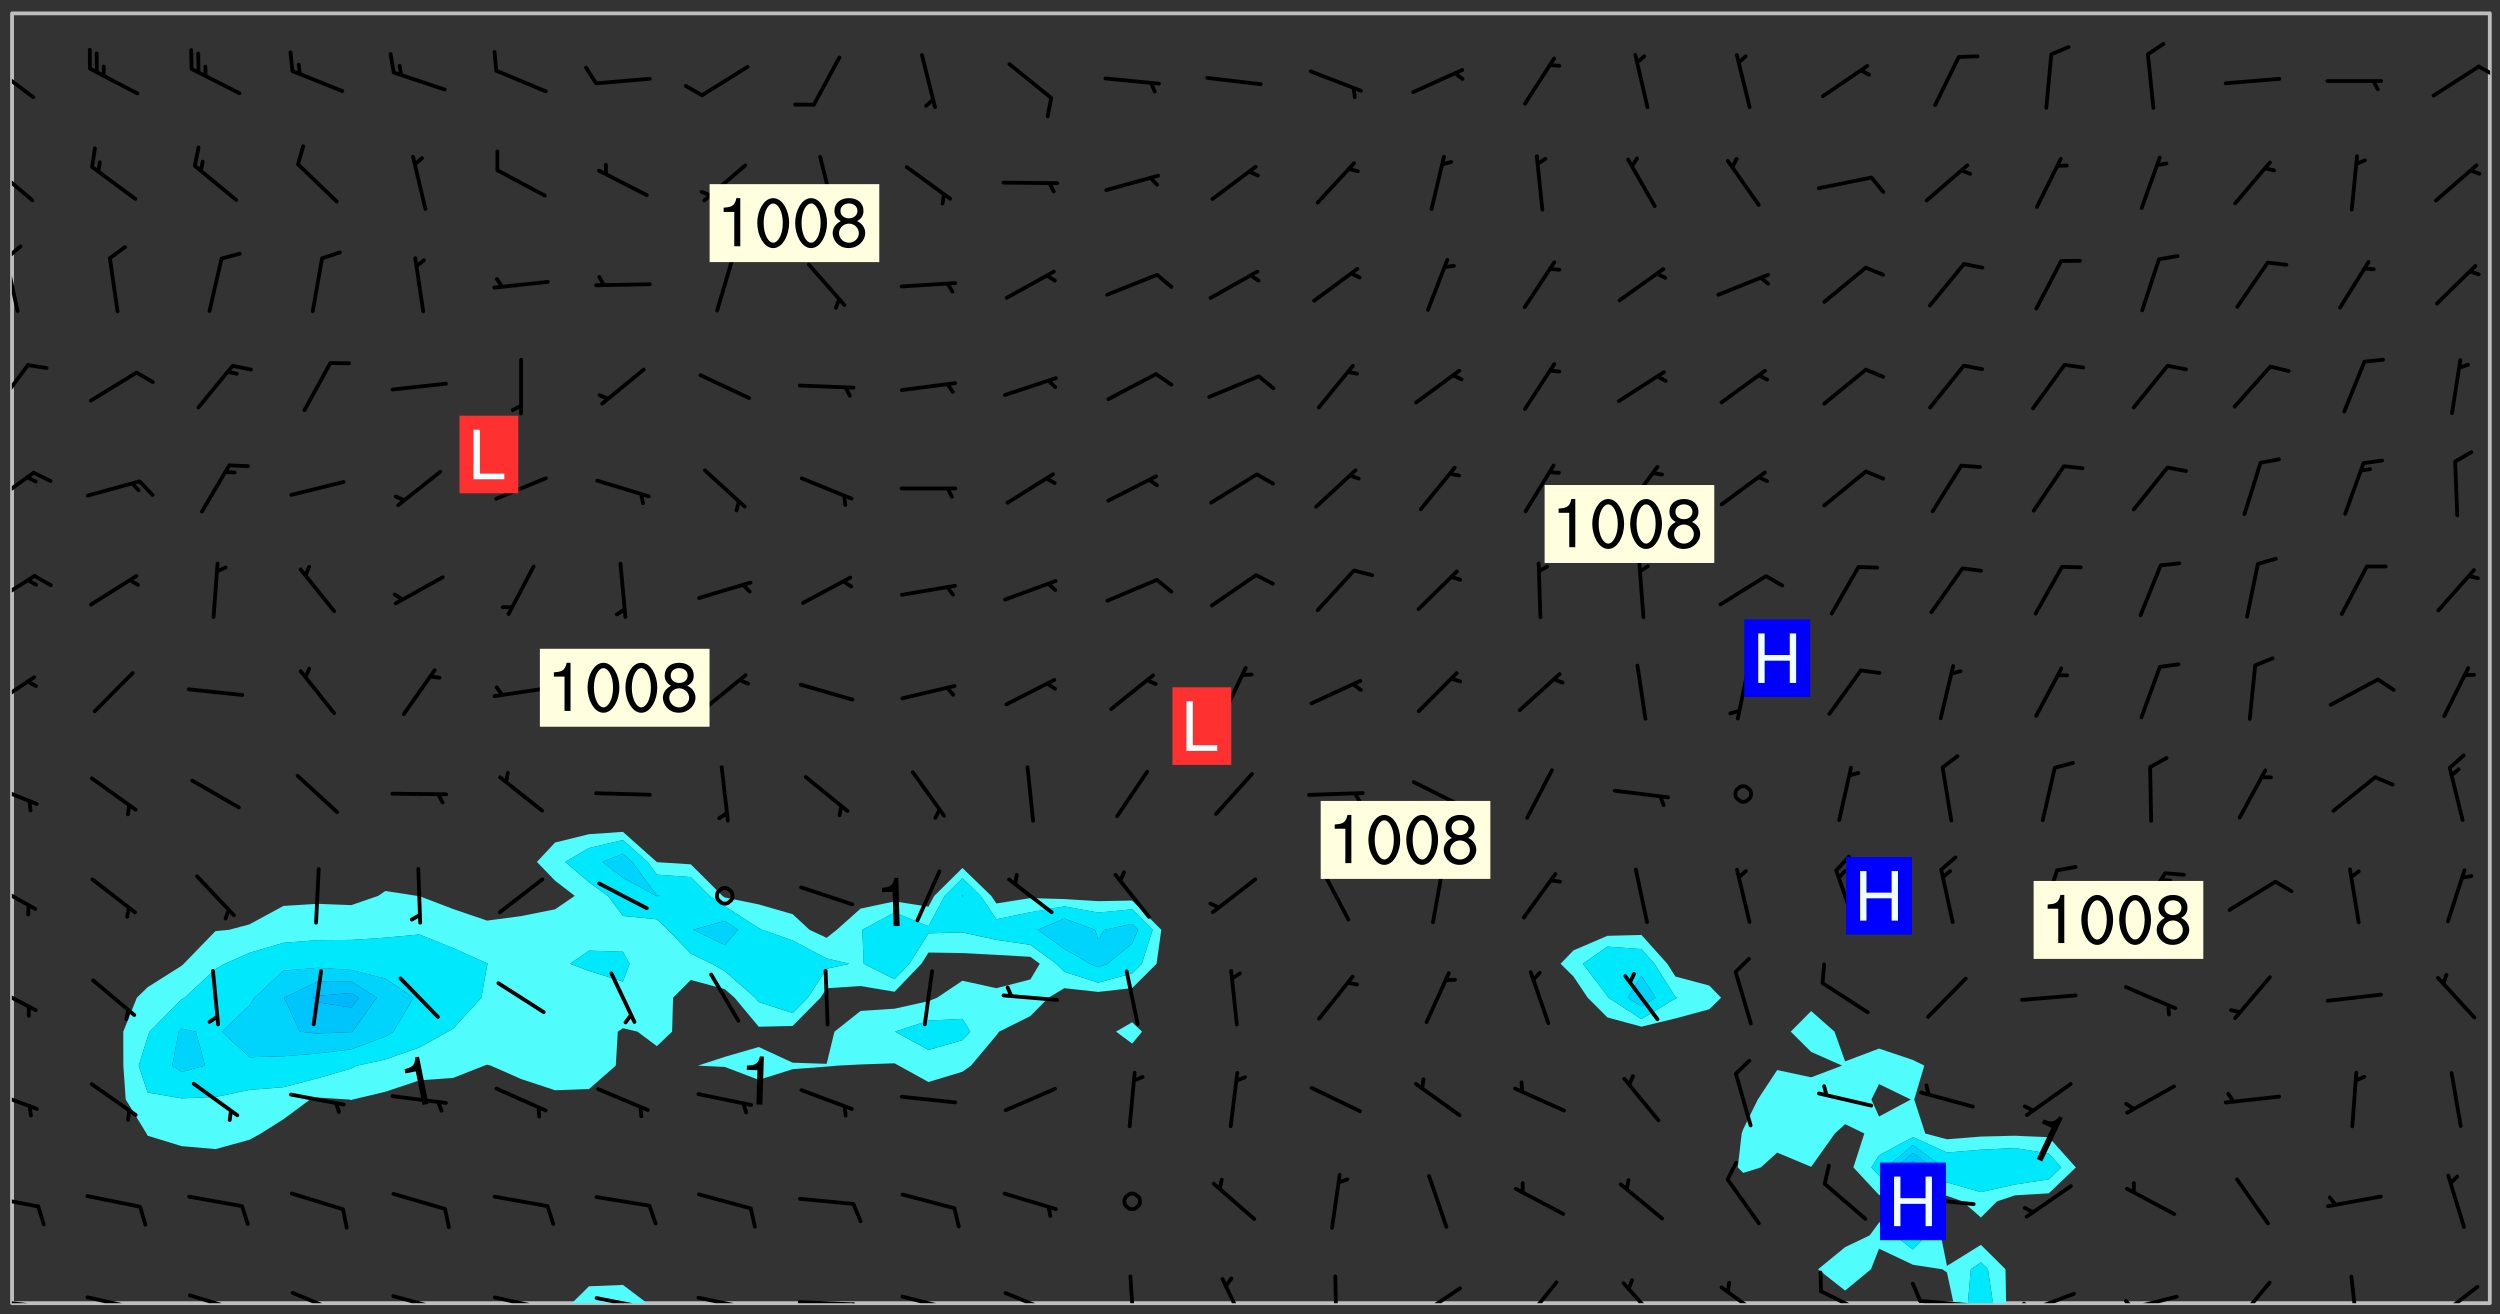 <svg xmlns="http://www.w3.org/2000/svg" role="img" xmlns:xlink="http://www.w3.org/1999/xlink" viewBox="142.45 309.95 326.84 171.84"><rect x="142.45" y="309.95" width="326.84" height="171.84" fill="#333333" stroke="none"/><defs><clipPath id="a"><path d="M144 311.672h1v168.656h-1zm0 0"/></clipPath><clipPath id="b"><path d="M144 311.672h324v168.656H144zm0 0"/></clipPath><clipPath id="c"><path d="M217 477h11v3.328h-11zm0 0"/></clipPath><clipPath id="d"><path d="M380 467h25v13.328h-25zm0 0"/></clipPath><clipPath id="e"><path d="M399 474h4v6.328h-4zm0 0"/></clipPath><clipPath id="f"><path d="M467 311.672h1v168.656h-1zm0 0"/></clipPath><clipPath id="g"><path d="M144 479h4v1.328h-4zm0 0"/></clipPath><clipPath id="h"><path d="M147 480h2v.328h-2zm0 0"/></clipPath><clipPath id="i"><path d="M153 479h8v1.328h-8zm0 0"/></clipPath><clipPath id="j"><path d="M160 480h2v.328h-2zm0 0"/></clipPath><clipPath id="k"><path d="M167 479h8v1.328h-8zm0 0"/></clipPath><clipPath id="l"><path d="M180 478h8v2.328h-8zm0 0"/></clipPath><clipPath id="m"><path d="M193 479h8v1.328h-8zm0 0"/></clipPath><clipPath id="n"><path d="M206 479h9v1.328h-9zm0 0"/></clipPath><clipPath id="o"><path d="M213 480h2v.328h-2zm0 0"/></clipPath><clipPath id="p"><path d="M220 479h8v1.328h-8zm0 0"/></clipPath><clipPath id="q"><path d="M227 480h2v.328h-2zm0 0"/></clipPath><clipPath id="r"><path d="M233 479h8v1.328h-8zm0 0"/></clipPath><clipPath id="s"><path d="M240 480h2v.328h-2zm0 0"/></clipPath><clipPath id="t"><path d="M246 479h9v1.328h-9zm0 0"/></clipPath><clipPath id="u"><path d="M253 480h3v.328h-3zm0 0"/></clipPath><clipPath id="v"><path d="M260 479h8v1.328h-8zm0 0"/></clipPath><clipPath id="w"><path d="M266 480h3v.328h-3zm0 0"/></clipPath><clipPath id="x"><path d="M266 480h1v.328h-1zm0 0"/></clipPath><clipPath id="y"><path d="M273 478h8v2.328h-8zm0 0"/></clipPath><clipPath id="z"><path d="M289 476h2v4.328h-2zm0 0"/></clipPath><clipPath id="A"><path d="M302 476h4v4.328h-4zm0 0"/></clipPath><clipPath id="B"><path d="M316 476h2v4.328h-2zm0 0"/></clipPath><clipPath id="C"><path d="M327 478h7v2.328h-7zm0 0"/></clipPath><clipPath id="D"><path d="M341 477h6v3.328h-6zm0 0"/></clipPath><clipPath id="E"><path d="M354 477h6v3.328h-6zm0 0"/></clipPath><clipPath id="F"><path d="M367 478h7v2.328h-7zm0 0"/></clipPath><clipPath id="G"><path d="M380 478h8v2.328h-8zm0 0"/></clipPath><clipPath id="H"><path d="M393 479h8v1.328h-8zm0 0"/></clipPath><clipPath id="I"><path d="M392 477h2v3.328h-2zm0 0"/></clipPath><clipPath id="J"><path d="M406 478h8v2.328h-8zm0 0"/></clipPath><clipPath id="K"><path d="M406 480h3v.328h-3zm0 0"/></clipPath><clipPath id="L"><path d="M419 479h9v1.328h-9zm0 0"/></clipPath><clipPath id="M"><path d="M420 479h2v1.328h-2zm0 0"/></clipPath><clipPath id="N"><path d="M434 477h6v3.328h-6zm0 0"/></clipPath><clipPath id="O"><path d="M449 476h2v4.328h-2zm0 0"/></clipPath><clipPath id="P"><path d="M460 477h7v3.328h-7zm0 0"/></clipPath><clipPath id="Q"><path d="M144 466h4v2h-4zm0 0"/></clipPath><clipPath id="R"><path d="M144 452h4v4h-4zm0 0"/></clipPath><clipPath id="S"><path d="M144 438h4v5h-4zm0 0"/></clipPath><clipPath id="T"><path d="M144 425h4v5h-4zm0 0"/></clipPath><clipPath id="U"><path d="M144 412h4v4h-4zm0 0"/></clipPath><clipPath id="V"><path d="M144 398h4v5h-4zm0 0"/></clipPath><clipPath id="W"><path d="M144 385h4v5h-4zm0 0"/></clipPath><clipPath id="X"><path d="M144 371h4v6h-4zm0 0"/></clipPath><clipPath id="Y"><path d="M144 357h3v7h-3zm0 0"/></clipPath><clipPath id="Z"><path d="M144 343h1v8h-1zm0 0"/></clipPath><clipPath id="aa"><path d="M144 341h2v3h-2zm0 0"/></clipPath><clipPath id="ab"><path d="M144 331h3v6h-3zm0 0"/></clipPath><clipPath id="ac"><path d="M144 318h4v5h-4zm0 0"/></clipPath><clipPath id="ad"><path d="M466 318h2v3h-2zm0 0"/></clipPath><g id="ae" clip-path="url(#clip1)"><path fill="#fff" fill-opacity="0" fill-rule="evenodd" d="M0 0h1000v1000H0zm0 0"/><path fill="#d3d3d3" fill-opacity="0" fill-rule="evenodd" d="M162.152 355.867l-.234.293.059.234.117.172.176.234.293.348.113.059.117-.172.059-.234.176-.176.465-.176h.699l.234.293.289.816.059.176.176.23.352.234.699.699.172.176.234.348.234.41.289.582.41.465.23.234.234.176.117.23.176.293.172 1.164v.234l.059.289.059.117.117.117.348.41.117.172.176.176.176.234.117.172.172.352.059.234.234.406.234-.059-.176.176-.059.93h-.582l-.234-.113-.348.113-.117.117-.059.293-.059.176-.117.172-.465.293-.059.234-.059.113v.645l.059.172v.41l.059.059v.406l.059.406.117.176.059.059.23.641-.059.293v.699l-.059.582v.234l-.059.23-.055.352v1.922l.055.117h.426l-.367.117-.023.352.891 1.168 1.742.539 1.34.359v.539l.09.809.535.715 1.52.27.891-.086.09 1.164.535.18 1.16-.18 2.055-.984 1.16-.363 1.879-.176 1.695-.18-.18.719-1.516.086-1.25.09-.805.27-1.074.809.27.719.535.898-.18.625-.266.809.266 1.078.625.898.805.18 1.25-.18-.266.723.098.504.055.293v.172l.059.293v.406l.176.117.352.117h.406l.293-.176.113-.117.059-.117.117-.23.059-.176.352-.465.23-.176.176-.059.176.059.059.176.117.988.055.469.059.172.117.234.176.059.816.059h.289l.117.234.059.406.059.352v1.105l.117.293.117.348.289.699.176.352.582.754.352.176.172.059.469.234.641.465.348.234.293.176.293.055.23.062.816.348.293.176.113.172.352.352.117.176.523.641v.289l.059.352v.348l.059.352.059.289.117.059.172.059h.176l.582.234.176.117.176.289.176.234.113.234.293.23.117.117v.41l.059.055.289.234.234.117.059.117.117.172.059.117.23.234.059.176.234.059.117.059-.117.113-.059.117v.117l-.117.293-.117.289v.582l.176.117.117.059.059.117.117.117.113.059.176.348.059.352.059.406v.176l-.059.176-.117.699v.172l.117.176.293.293h.406l.176.117.117.172.117.293v.234h-.527l-.23-.234h-.234l-.176.059-.059.699.059.348.117.176.176.41.117.23.289.469.176.055h.523l.234.059.758.641.059.293v.234l.059.059.23.348v.352l-.117.172v.293l.293.289.293.176.172.059.293.176.293.117.582.406.289.234.293.176.219.16.016.012.23.176.641.523.176.234.117.176.176.176.113.172v.641l.117.176.469.117.582.117.234.059.23.113.293.117.113.059.586.352.289.172.176.062.176.055.176.059.699.352.289.176.234.055.289.176.234.117.641.406.293.117.172.059.234.059.41.059.23.059.234.117.059.172-.41.176.469.059.059.293.113.234.176.055.234.059.176.059.406.117.641.234.117.172.059.234v.176l-.059.117-.059.406.234.234.117.059.348.117.641.23.176.117.289.117.176.176.234.465.582 1.105.176.176.348.176.176.117.352.117 1.047.523.234.059.465.113.293.059.465.176.758.582.234.234.348.465.176.176.289.234.816.699.293.176.289.289.293.176.293.289.695.641.176.176.293.234.289.234.469.289.641.582.348.234.234.293.348.348.352.465.934.992.348.406.117.176.234.059.113.117.645.176.23.113.234.059.293.176.23.117.934.699.406.406.234.176.406.176.234.117.816.348.348.234.234.117.293.289.23.117.758.352.352.172.23.059.293.117.234.059.871.176h.816l.469.23.172.059.875.699.465.117.293.059.176.059.23.059.469.059.348.059.352.059.406.059h.293l.172.059v.23l.176.176h.293l.348.059.352.059.699.117h.641l.465-.234.293-.176.172-.117.41-.172.289-.176.934-.465.469-.293.523-.293.465-.172.465-.176 1.051-.465.289-.117.41-.117.289-.117.527-.176 1.516-.699.582-.348.289-.059.293-.059.348-.117.875-.23.352-.117h.113l.234-.059.875-.234.234-.059h.812l.352-.059.816-.117.172-.059.352-.055.293-.059.23-.059.816-.176.176-.059h.348l.234-.059.465-.117.758-.172.234-.059h.348l.41-.117.289-.059 1.285-.059h.289l.41-.059.23-.059h.176l.875-.117h.406l.41-.117h.348l.352-.113.871-.059h1.75l1.047.289.41.117.289.117.352.117.289.117 1.051.172.289.059h.293l.293.059.172.059.41.059.172.059.117.059h.117l.117.059.352.059h.113l.41.066 1.922.395 1.926.395 1.52.449 1.695.719 2.145.805 1.605-.719 1.43-.805 1.16-1.078 1.25-.449 3.035-.719 1.875-.359 2.145-1.348 2.234-1.254 2.5-1.258 1.695-.449 1.785-.18 1.16-.27.625.539 1.34-.27.715-.988.984-1.344.445-.18.805-.359 1.875-.539 1.785-.449 1.25-.27 1.16-.09 1.699-.09 1.961-.27 1.25-.09h.539l.625-.09h.891l2.145-.18 2.41-.18 2.59-.09 1.695.18 1.609.09 1.43.359 1.16.719 1.875.988 1.16 1.527.266.715.629.09.355.898.535.539.535 1.527 1.074.359h.535l-.805.535.09 1.707.715 2.695.891.805.895.988.715 1.258 1.785.539 1.52-.18.355 1.344 1.609-.805.98-.539.27.27.316-.215.219-.145.801.449.449-.359h.355l.535-.27.539-.719.535-.27.625-.988 1.16.449.84.371 1.395.617 1.695-.18h1.605l1.785.09.18-1.707.535-1.344.805.27.492.848.402.406-.09.539v.359l.715.449.711-.27h1.43l.359.988.445 1.258.715 1.344 1.25.629 1.695.629.715-.18.18-.539.98-.09.449.359.086 1.258-.266.629-.535.18v.539l.715.984.266.539.984.988.801 1.078-.266.359-.09.898-.625 2.332-.355 2.066-.09 1.793-.18.719-.09.539v1.438l-.98 1.883-.359 1.707-.535.898-.805 1.168-.266.539 2.055 1.254.086.359-.355.539-.09-.18v.809l.09 1.438-.445.715-1.074.094-.266.715.535.898.805.719 1.16.809 1.34.27.445.359-.355.449-1.789-.09-1.25-.449-.715-.719-.625-.09-.176 3.59-.188 1.309h89.359V311.703h-55.27v49.082l.762.125 3.289.543 2.023 2.836v2.754l2.352.332 2.348.332h4.051l-1.379 4.16-2.023.707-2.023.703-.543.344-2.594 1.617-.188.117-2.023-2.078-.73-2.742-2.672-2.078-1.375-3.5-.066-.082-1.957-2.672 2.75-1.418v-49.082H294.422v91.414l.117.031.133.012.074.074.105.047.09.059.086.059.09.059.297.297.059.09.031.117.027.117.016.137-.031.117-.059.09-.059.086-.043.105-.047.102-.027.121v.145l.176.27.148.148.074.086.074.074.043.105.062.09.059.086.043.105.059.09.047.102.043.105.059.086.117.18.074.074.062.086.059.09.043.105.059.09.059.086.062.09.059.09.043.102.117.18.074.074.059.086.074.074.09.059.105.047h.148l.133-.016.133.016.102-.047.074-.074.047-.102-.016-.133v-.148l-.047-.105-.027-.117-.047-.102-.027-.121-.043-.102-.062-.09-.043-.102-.043-.105-.031-.117-.016-.133-.012-.137.086-.059.059-.086.121-.031.043.105.016.133v.117l.059.102.059.09.09.059.148.148.059.09.043.105-.012.102.086.059.105.047.086.059.09.059.074.074-.117.027-.105.047-.086.059-.074.074-.059.09-.062.086-.027.121-.047.102-.043.105-.031.117-.012.133-.016.133v.148l.027.117.047.105.043.102.059.09.074.074.09.059.074.074.09.059.059.09.043.105.047.102.117.031.133.016h.148l.117-.031.105.043.043.105.047.102.027.121L299.5 410l.027.117.031.121.027.117.105.043.102.047.133-.016.148.148.062.086.074.074.07.074.09.062.105.043.102.043.117.031.137.016.117-.031.074-.074.027-.117-.012-.133-.031-.121-.027-.117.043-.105h.117l.09.062.117.027h.148l.133.016h.148l.133.016.133-.016h.148l.133-.016.133-.012.137.012.117-.027.133-.016.191-.059-.059.176-.016.133-.027.121-.016.133-.059.086-.133.016-.105.047-.105.043-.117.031-.117.027-.266.031h-.148l-.133.016-.074.074.059.086.148.148.117.18.074.07.09.062.09.059.086.059.09.059.102.043.105.062.105.043.086.059.105.047.102.043.18.117.059.09-.043.102-.047.105.016.133.223.223.059.09.043.102.031.121.043.102.016.133.031.117.012.137.031.117.148.148.102.043.105.043.117.031.133.016.137.016h.117l.117-.031.09-.059.043-.105.047-.102.043-.105.031-.117.012-.133v-.148l-.012-.133-.016-.133-.031-.117-.043-.105-.047-.105-.043-.102-.043-.105-.016-.133.016-.133.027-.117.031-.117.027-.121.047-.102.09-.059.086-.062.074-.074.09-.059.223-.223.059-.086.074-.074.117-.18.059-.086v-.148l-.074-.074-.102-.047-.105-.043-.102-.043-.059-.09-.047-.105-.027-.117.09-.059.117-.031.102-.043.18-.117.148-.148.012-.133-.012-.105-.09-.059-.133.016h-.148l-.133.016-.133-.016-.121-.031-.086-.059-.074-.074-.059-.09-.062-.086-.117-.18-.059-.086.031-.121.086-.059.121-.031.059-.086v-.121l-.031-.117-.059-.09-.059-.086-.047-.105-.027-.117-.016-.133.059-.09.074-.074.09-.059.117-.18.074-.074.059-.086.148-.148.121-.031.133-.016.133.016.074.074.043.105.016.133-.031.117-.117.031-.133.012-.148.148-.043.105-.047.102-.027.121-.031.117v.148l.031.117.043.105.059.09.074.07.074.074.117.031.121.027.117-.027.133-.016h.117l.09.059.074.074.047.105.059.086.102.047.133.016.105.043.086.059-.012.105-.074.074-.18.117-.059.09-.09.059-.07.074-.074.074-.062.09-.027.117-.016.133.016.133-.016.133v.148l.016.133.027.117.031.121.074.074.09.059.086.059.09.059.117.031v.086l-.102.047-.09.059-.266.031-.117.027h-.148l-.105.043-.102.047-.059.09-.062.234-.012.133-.031.121-.016.133v.293l-.012.133.012.137.016.133.133.016.133.012.121.031.086.059.074.074.047.105.043.102.016.133v.445l-.016.133v.445l.031.266.027.117.016.133.031.117.086.211.031.266v.148l-.031.117-.027.117-.031.121-.027.117-.031.117-.031.121-.012.133-.016.133.09.059.117-.031.102.016.047.105-.031.266v.441l-.043.105-.047.105-.043.102-.043.105-.059.086-.031.121-.043.117-.031.117-.016.133.016.133.059.09.105.047.086.059.059.086-.012.137-.031.117-.043.102v.445l-.016.133v.148l-.031.117-.043.105-.027.117-.047.105-.043.102-.031.121-.027.117-.031.133-.031.117-.027.117-.043.105-.031.117-.031.121-.012.133-.016.133v.297l.027.117v.148l.047.398.027.117.059.09.121.031h.148l.133-.016.059.09v.117l-.059.09-.09.059-.102.043-.105.047-.09.059-.086.059-.137.016-.117-.031-.133-.016-.102.047-.062.086-.012.137-.016.133-.031.117-.027.117-.016.133-.031.121v.297l.016.133.031.117v.148l.012.133v.148l-.027.117-.047.102-.027.121-.031.117-.059.09-.074.074-.102.043-.105.047-.117.027-.121.031-.102-.047.059-.086.105-.047.027-.117.031-.117.027-.121.031-.117v-.148l.016-.133-.031-.117-.043-.105-.105.016-.074.074-.102.043-.09.062-.074.074-.043.102-.016.133-.031.117L304.25 426l-.031.117-.027.117-.031.121-.027.117-.031.117-.043.105-.09.059h-.09l-.117-.031-.031-.086.016-.137-.031-.117v-.148l-.012-.133v-.148l-.062-.234-.027-.121-.043-.102-.047-.105-.059-.086-.059-.09-.043-.105-.062-.086-.148-.148-.07-.074-.105-.047-.105-.043-.102-.043-.297-.297-.09-.074-.086-.059-.105-.043-.09-.062-.086-.059-.105-.043-.09-.059-.086-.062-.074-.07-.105-.047-.086-.059-.105-.043-.09-.062-.102-.043-.105-.043-.086-.059-.105-.047-.105-.043-.102-.047-.09-.059-.102-.043-.105-.043-.09-.062-.117-.027-.133-.016-.133.016H299.75l-.133.016-.117-.031-.09-.059-.074-.074-.09-.059-.102-.047h-.148l-.121-.027-.102-.043-.074-.074-.117-.18-.09-.059-.102-.043-.09-.062-.105-.043-.09-.059-.086-.059-.105-.047-.059-.086-.059-.09-.043-.105-.047-.102-.074-.074-.086-.059-.074-.074-.09-.059-.223-.223-.043-.105-.031-.266.105-.043h.145l.105.043.074.074.09.059.086.059.105.047.09.059.148.148.07.074.148.148.062.086.074.074.086.059.074.074.09.062.09.059.086.059.27.176.102.047.105.043.102.043.047-.074.059-.086.074-.074.07-.074.105.043.074.074.059.09.043.102.047.105.043.105.121.027.117-.027.074-.09.043-.105.059-.09.074-.074.105-.043.117-.027.133.012.09.059.148.148.059.09.043.105.047.102.043.105.043.102.105.047.105.043.133.016.086-.059.059-.09.074-.074.105-.043.117.027.105.047.102.043.105.043.102.047.18.117v.117l-.016.133.016.133.016.137.059.086.102.047.121.027.117.031h.148l.117-.031.059-.09.18-.117.059-.09.074-.074.059-.086.117-.18.18-.117.117.031.09.059.043.074-.016.133v.117l.09.059h.148l.133-.016.133-.012.266-.031.105-.043.117-.031.121-.027.074-.074.07-.074.062-.09-.016-.105-.047-.102-.102-.043-.105-.016-.117.027-.266.031h-.148l-.074-.074-.09-.059-.117-.031-.117-.027-.133-.016h-.148l-.133.016h-.297l-.105-.047-.148-.148-.043-.102-.059-.09.223-.223.086-.059.105-.043.117-.031.133-.016.133.016.137.016.102.043.133-.012.09-.062.102-.043.062-.09-.047-.102-.09-.059-.117-.031-.102-.043-.059-.09-.062-.09v-.117l.016-.133.105-.047.074-.07v-.121l-.09-.059-.031-.117.09-.059.074-.074.043-.105.059-.09.047-.102.016-.133v-.148l-.047-.105-.043-.102-.09-.059-.133-.016-.102-.043-.137-.016-.117-.031h-.445l-.133-.016-.133-.012-.133-.016-.117-.031h-.148l-.133-.016-.133-.012-.266-.031-.121-.043-.086-.059-.074-.074v-.148l.012-.133.105-.047.102-.043.133-.016h.152l.133-.016h.293l.121.031.102.043.09.059.234.062.121-.047.09-.059.102-.043.133-.016.105.043.102.047.133.012.121-.027h.145l.121-.031.117-.027.105-.047.074-.074.086-.059.148-.148.059-.086.047-.105.027-.117.016-.105-.102-.043-.09-.059-.117-.031-.105-.043-.09-.062-.074-.086-.074-.074-.102-.043-.105-.047-.102-.043-.059-.09-.047-.102-.086-.211-.062-.086-.059-.09-.074-.074-.086-.059h-.27l-.117.031-.09.059-.102.043-.133.016-.105-.016-.027-.117-.062-.09-.117-.031-.102-.043-.148-.148-.031-.117-.016-.105.074-.074.18-.117.117-.027.117-.031.137.016.102.043.105.043.102.047.105.043.117.031.133.016.117.027.133.016.105-.016.09-.059-.074-.074-.105-.043-.074-.074-.074-.09-.148-.148-.086-.059-.09-.059-.074-.074-.09-.059-.102-.047-.121-.027-.102-.047-.105-.043-.117-.031-.102-.043-.121-.031h-.148l-.117.031-.105.043-.086.062-.18.117-.086.059-.09.059-.105.047-.086.059-.105.043-.102.043-.105.047-.074.074-.059.09-.059.086-.047.105-.059.086-.074.074-.133-.012-.117-.031h-.117l-.074.074-.09.059-.074.074-.09.059-.086.059-.105.047-.102.043-.137.016-.102-.043-.148-.148-.105-.047h-.086l-.105.047-.102.043-.121.031-.117-.031-.074-.074v-.117l.031-.121.074-.07.059-.09.074-.074.117-.031.105-.043h.293l.133-.016.137-.016.102-.043.09-.059.102-.047.09-.059.133-.012.09.059.133.012.09-.059.086-.059.105-.043.09-.059.086-.062.09-.059.148-.148.059-.086.059-.09.105-.043.133-.016.117.027.121.031.059-.059.059-.09.031-.266.027-.117.105.012.133.016.102-.043.09-.059.059-.09.074-.074.059-.09.047-.102.012-.133-.012-.133-.047-.105-.148-.148-.059-.09-.059-.086-.043-.105v-.445l.016-.133v-.148l.012-.133-.059-.059-.09.059-.102-.043-.18-.117-.086-.059-.062-.09-.059-.09-.074-.074-.086-.059-.121.031-.102.012-.105.047-.086.059-.105.043-.148.148-.09.059-.086.059-.09.062-.105.043-.133.016v-.121l.105-.043.117-.031.074-.07.043-.105v-.148l-.027-.117-.148-.148-.133-.016h-.148l-.117.031-.105.043-.102.043-.09.062-.117.027-.074-.074.012-.133-.043-.102-.043-.105-.09-.059-.117.027-.121.031-.117.031-.102.043-.121.031-.102.043-.105.043-.09.059-.102.016v-.117l.016-.133-.059-.09-.074.043-.148.148-.059.09-.074.074-.047.105-.043.102-.074.074-.059.09-.074.074-.059.086-.074.074-.09.062-.074.07-.074.074-.102.016-.133.016-.105-.043v-.121l.148-.148.043-.102.059-.09.047-.102.043-.105.059-.09.031-.117.043-.102.031-.121.027-.117.047-.105.043-.102.043-.105.074-.07.09-.062.09-.059.102-.043h.297l.266-.031.105-.043-.074-.074-.117-.031-.105-.043-.09-.059-.102-.047-.09-.059-.102-.043-.105-.043-.09-.062-.086-.059-.105-.043-.102-.043-.121-.031-.117-.031-.102-.043L297.5 410.25l-.102-.043-.09-.059-.043-.105-.016-.133.102-.043.133-.016.137.016.133-.016.102-.043.059-.09.016-.105-.09-.059-.074-.074-.102-.043-.09-.059-.148-.148-.043-.105-.016-.133v-.293l-.059-.09-.09-.059-.074-.074-.043-.105-.031-.117-.059-.09-.074-.074-.117-.027-.074-.074-.09-.059-.09-.062-.086-.059-.074-.074-.059-.086-.047-.105-.086-.059-.148-.148-.195-.059-.133.016-.102.043-.074.074-.047.102-.043.105-.059.09-.059.086-.297.297-.09.059h-.086l-.062-.086-.043-.105.031-.117.059-.09.027-.117-.012-.133-.09-.062-.105.047-.117.027-.117.031-.27.176-.102.047-.117.027-.105.047-.09.059-.102.043-.059-.086-.047-.105.016-.133.047-.105.07-.074.074-.07.059-.09v-.148l-.043-.105h-.238l-.102.047-.031.117-.027.117-.031.121-.074.043-.133.016-.074-.047-.043-.102-.043-.105-.047-.102-.043-.105-.121.031-.102.043-.133.016-.117.031-.105.043-.09.059-.102.047-.121.027-.133.016-.102-.043-.059-.09-.047-.105-.043-.102-.043-.105v-.117l.059-.09.086-.059.18-.117.102-.047.105-.043.105-.059.102-.043.09-.062.102-.043.105-.059.102-.047.09-.059.105-.043.102-.043.09-.062.102-.043.137-.016.117.031.102.043.121.031.102.043.105.047.102.043.105.043.102.047.105.043.102.043.105.047.086.059.105.043.117.031.105.043.102.047.09.059.105.043.102.043.105.047.117.027.102.047.121.027h.148l.086-.059.016-.102.059-.09-.027-.117-.074-.074-.117-.18-.074-.074-.09-.074-.18-.117-.086-.059-.105-.043-.102-.047-.27-.176-.059-.09-.074-.074-.059-.09-.043-.102-.031-.117-.016-.137v-.562l-.012-.133-.016-.133-.031-.117-.016-.133-.012-.133-.031-.121-.223-.223-.059-.086-.016-.105.031-.117.133-.016v-91.414H172.992v1.453l-.059.234-.352 1.051-.172.523-.117.348-.176.41-.117.172-.234.293-.23.059h-.352l-.117.059-.23.406v.293l.117.176.23.23.117.234.641.758.293.465.176.234.23.352.234.348.641.816.176.465.172.41.117.695.176.469.117 1.398.059.465v.875l.117 1.047v4.781l-.059.465-.352 1.281-.176.523-.113.41-.352.93L172.934 336l-.234.582-.117.176-.172.348-.176.406-.352.816-.059.293-.113.293-.117.289-.059.176-.117.875-.059.406-.059.117-.059.176-.059.172-.23.527-.117.172v.234l-.117.234-.059.172-.176.586v.289l-.059.176v.293l-.059.113-.059.527v.172l-.055.234v2.621l-.176.816-.117.176-.176.234-.117.172-.113.234-.586.934-.23.289-.293.465-.176.234-.289.352-.352.699-.113.23-.176.41-.176.23-.406.527-.816.699-.293.172-.289.234-.176.117-.176.176-.523.406-.527.176-.172.176-.234.055-.641.176h-.758m12.211 31.023l-1.074.449.359.895 1.25-.715.445-.539-.98-.09"/><path fill="#d3d3d3" fill-opacity="0" fill-rule="evenodd" d="M201.508 416.598h-.895l.449.629.98.359.805-.09.445-.988-.176.09-.715-.355-.895.355m154.621 59.07l-.059-.523v-.293l.113-.293.059-.23.469-.469h.113l.117-.113.117-.059h.176l.234-.059h.348l.234.059.117.059.23.172.059.176.117.582v.293l-.117.176-.172.289-.176.176-.527.523-.23.234-.117.059h-.176l-.117-.059-.406-.293-.176-.117-.117-.059-.059-.113-.055-.117m6.641-10.957l-.059-.172v-1.109l.059-.172.176-.059.172-.059h.176l.234-.059.117.059.059.699-.059.172-.117.176-.117.059-.234.523-.113.059h-.234l-.059-.117m9.613-14.391l-.117-.176v-.699l.293-.875.117-.172.176-.352.113-.23.117-.293.352-.758.117-.23.172-.234h.176l.117-.059h.641l.117.059.234.234.172.113.352.293.117.117.113.176v.113l.117.059.117.117v.699l-.059.176v.23l-.059.176-.348 1.051-.117.23-.117.234-.117.059-.23.234-.641.289h-.875l-.41-.117-.641-.465"/><path fill="none" stroke="#bebebe" stroke-linecap="round" stroke-linejoin="round" stroke-miterlimit="10" stroke-width=".5" d="M467.957 311.695H144.027v168.625h323.93v-168.625"/><g clip-path="url(#a)"><path fill="#fff" fill-opacity="0" fill-rule="evenodd" d="M144 475.891v4.438h.004H144V311.672h.004H144v164.219"/></g><g clip-path="url(#b)"><path fill="#fff" fill-opacity="0" fill-rule="evenodd" d="M144.004 480.328V311.672h79.887v107.027l-4.438.305-4.438 1.09-2.371 2.535 2.371 2.457 2.578 1.984-2.578 1.758-4.441.887-4.438.59-4.438-1.512-4.438-1.699-.285-.023-4.156-.637-.922.637-3.516 1.211-4.438-.172-4.438.277-4.441 2.41-2.66.711-1.777.164-4.148 4.273-.289.266-4.438 2.801-1.41 1.371-1.777 4.438.008 4.441.312 4.438 2.715 4.438.152.293 4.438 1.363 4.438.387 4.438-1.219 1.488-.824 2.953-1.863 3.477-2.574.961-.262 4.16.262.277.07.184-.07 4.254-1.016 4.441-1.484 4.438-.328 4.086-1.609.352-.121.457.121 3.98 1.754 4.441 1.469 4.438-.156 3.504-3.066.262-4.441.672-.449 1.902.449 2.535 1.898 1.992-1.898.125-4.438 2.32-2.32 4.441 1.203 1.277 1.117 3.16 3.797 4.438-.102 3.641-3.695.797-1.23 4.438-.293 4.441.746 3.516-3.66.922-1.465 4.438.066 4.438.238 4.441.254 1.238.906L277.152 438l-4.441 1.137-4.438-.98-3.324 2.227-1.113.445-4.438.988-4.441.293-3.418 2.711-1.02 4.203-4.438-.148-4.438-2.051-4.438 1.285-3.523 1.152 3.523.168 4.438 1.688 4.438-1.395 4.438-.336 1.398-.125 3.039-.156 4.441-.152.562.309 3.875 2.141 4.438-1.348 1.113-.793 3.324-3.965.352-.477 4.09-2.039 2.367-2.398 2.07-1.25 4.438.492 4.438-.504v4.477l-2.117 1.223 2.117 1.566 1.293-1.566-1.293-1.223v-4.477l3.184-3.176.625-4.438-3.809-3.828-4.438.078-4.438-.273-4.438-.125-4.441.699-.664-.988-3.773-3.648-3.688 3.648-.75 1.41-4.438-.691-4.441.945-3.117 2.773-1.32 1.047-2.234-1.047-2.203-2.043-4.438-1.281-4.438-.906-.305-.207-4.137-4.129-4.438-.281-.023-.031-4.414-3.93V311.672h133.152v120.508l-4.441.113-4.438 1.902-1.691 1.75 1.691 1.676v38.266l-.004.004.004.004.004-.004-.004-.004v-38.266l1.852 2.762 2.586 2.582 4.441 1.203 4.438-1.074 4.438-1.203 1.543-1.508-1.543-1.582-4.438-1.188-1.051-1.668-3.387-3.766V311.672h22.191V442.129l-2.672 2.691 2.672 2.656 4.047 1.785-4.047 1.531-4.441-.949-2.539 3.855-1.898 3.867-.203.57-.512 4.438.715.715 2.289-.715 2.148-1.941 4.441 1.863 3.098-4.359 1.34-1.223 2.512 1.223-1.43 4.438 3.355 3.598 4.438.738 4.438-.629 2.043.734 2.398 2.105 2.086-2.105 2.352-.789 4.438-.27 3.539-3.383-3.539-3.953-4.438-.191-4.438.109-4.441.355-2.836-.758-1.441-4.438 1.316-4.438-1.477-.73-4.438-1.496-4.438 1.672-1.387-3.887-3.051-2.691V311.672h88.762v168.656h-63.273l-.082-4.438-3.215-3.195-4.441 2.758-.801-4-3.637-4.074-4.438 2.406-1.219 1.668L383.672 473l-3.539 2.891 3.539 2.785 3.379-2.785 1.059-2.691 4.438 2.102 3.832.59.605.406.867 4.031H227.059l-3.168-2.395-4.438.18-2.242 2.215H144.004"/></g><path fill="#50fcfc" fill-rule="evenodd" d="M158.574 449.262l-.008-4.441 1.777-4.438 1.41-1.371 4.438-2.801.289-.266 4.148-4.273 1.777-.164 2.66-.711 4.441-2.41 4.438-.277 4.438.172 3.516-1.211.922-.637 4.156.637.285.023v5.023l-4.441.418-4.438.297-4.438.031-4.438.344-4.441 1.312-3.219 1.426-1.219.688-4.043 3.75-.395.211-4.184 4.227-.254.719-1.172 3.723 1.172 3.52 4.438.758 4.438-.176 4.438-.926 4.441-.355 4.438-1.156 4.438-1.285.758-.379 3.68-.809 4.441-1.559 3.758-2.074.68-.387 3.684-4.051.754-4.223.094-.215-.094-.051-4.438-1.996-4.438-1.781v-5.023l4.438 1.699 4.438 1.512 4.438-.59 4.441-.887 2.578-1.758-2.578-1.984-2.371-2.457 2.371-2.535 4.438-1.09 4.438-.305v1.07l-4.438 1.043-3.109 1.816 3.109 2.668v8.934l-2.473 1.715 2.473.938 4.438 1.387.863-2.324-.863-1.57-4.438-.145v-8.934l2.477 1.773 1.961 2.625 4.438.438 1.438 1.375 3 3.121 2.742 1.316 1.699.973 3.969 3.465.469.566 4.438 1.441 1.977-2.008 2.461-3.785 2.973-.652-2.973-.691-4.438-2.355-3.973-1.391-.465-.227-4.438-2.859-1.988-1.352-2.453-2.449-4.438-.324-1.227-1.668-3.211-2.859v-1.07l4.414 3.93.023.031 4.438.281 4.137 4.129.305.207 4.438.906 4.438 1.281 2.203 2.043 2.234 1.047 1.32-1.047 3.117-2.773 4.441-.945 4.438.691.75-1.41 3.688-3.648v1.344l-2.328 2.305-2.109 3.969-4.438-1.801-4.215 2.27.188 4.438 4.027 2.016 1.938-2.016 2.5-3.98 4.438-.121 4.438.973 4.441.648 3.391 2.48 1.047 1.043 4.438 1.43 4.438-1.223 1.254-1.25 1.418-4.438-2.672-2.688-4.438.434-4.438-.812-4.438.766-4.441.918-2.055-3.055-2.383-2.305v-1.344l3.773 3.648.664.988 4.441-.699 4.438.125 4.438.273 4.438-.078 3.809 3.828-.625 4.438-3.184 3.176-4.438.504-4.438-.492-2.07 1.25-2.367 2.398-4.09 2.039-.352.477-3.324 3.965-1.113.793-4.438 1.348-3.875-2.141-.562-.309-4.441.152-3.039.156-1.398.125-4.438.336-4.438 1.395-4.438-1.688-3.523-.168 3.523-1.152 4.438-1.285 4.438 2.051 4.438.148 1.02-4.203 3.418-2.711 4.441-.293 4.438-.988 1.113-.445 3.324-2.227v4.996l-4.438.219-4.371 1.449 4.371 2.387 4.438-1.273 1.031-1.113-1.031-1.668v-4.996l4.438.98L277.152 438l1.238-2.055-1.238-.906-4.441-.254-4.438-.238-4.438-.066-.922 1.465-3.516 3.66-4.441-.746-4.438.293-.797 1.23-3.641 3.695-4.438.102-3.16-3.797-1.277-1.117-4.441-1.203-2.32 2.32-.125 4.438-1.992 1.898-2.535-1.898-1.902-.449-.672.449-.262 4.441-3.504 3.066-4.438.156-4.441-1.469-3.98-1.754-.457-.121-.352.121-4.086 1.609-4.438.328-4.441 1.484-4.254 1.016-.184.07-.277-.07-4.16-.262-.961.262-3.477 2.574-2.953 1.863-1.488.824-4.438 1.219-4.438-.387-4.438-1.363-.152-.293-2.715-4.438-.312-4.438"/><path fill="#00e8fc" fill-rule="evenodd" d="M161.754 452.781l-1.172-3.52 1.172-3.723.254-.719 4.184-4.227v3.844l-.379.383-.84 4.441 1.219.844 3.07-.844-1.203-4.441-1.867-.383v-3.844l.395-.211 4.043-3.75 1.219-.688 3.219-1.426 4.441-1.312 4.438-.344v3.609l-4.438.379-3.77 3.531-.672 1-3.609 3.438 3.609 3.352 4.441-.133 4.438-.352 4.438-.555 4.438-1.648 1.086-.664 2.594-4.438-3.68-2.5-4.438-1.125-4.438-.285v-3.609l4.438-.031 4.438-.297 4.441-.418 4.438 1.781 4.438 1.996.094.051-.094.215-.754 4.223-3.684 4.051-.68.387-3.758 2.074-4.441 1.559-3.68.809-.758.379-4.438 1.285-4.438 1.156-4.441.355-4.438.926-4.438.176-4.438-.758"/><path fill="#00d4fc" fill-rule="evenodd" d="M166.191 450.105l-1.219-.844.84-4.441.379-.383 1.867.383 1.203 4.441-3.07.844m8.875-1.934l-3.609-3.352 3.609-3.438.672-1 3.77-3.531 4.438-.379 4.438.285v1.512l-4.438.027-4.371 2.086 2.078 4.438 2.293.254 4.438-.195.137-.059 3.188-4.438-3.324-2.113v-1.512l4.438 1.125 3.68 2.5-2.594 4.438-1.086.664-4.438 1.648-4.438.555-4.438.352-4.441.133"/><path fill="#00c4fc" fill-rule="evenodd" d="M181.652 444.82l-2.078-4.438 4.371-2.086 4.438-.027v1.508l-4.438.348-.539.258.539.602 4.438.695.953-1.297-.953-.605v-1.508l3.324 2.113-3.188 4.438-.137.059-4.438.195-2.293-.254"/><path fill="#00b8fc" fill-rule="evenodd" d="M183.945 440.984l-.539-.602.539-.258 4.438-.348.953.605-.953 1.297-4.438-.695"/><path fill="#00e8fc" fill-rule="evenodd" d="M219.453 425.297l-3.109-2.668 3.109-1.816 4.438-1.043v1.785l-2.676 1.074 2.676 2.082 4.336 2.359.102.047.496-.047-.496-.047-3.23-4.395-1.207-1.074v-1.785l3.211 2.859 1.227 1.668 4.438.324 2.453 2.449 1.988 1.352v1.91l-4.129 1.176 4.129 1.996 1.734-1.996-1.734-1.176v-1.91l4.438 2.859.465.227 3.973 1.391 4.438 2.355 2.973.691-2.973.652-2.461 3.785-1.977 2.008-4.438-1.441-.469-.566-3.969-3.465-1.699-.973-2.742-1.316-3-3.121-1.438-1.375-4.438-.438-1.961-2.625-2.477-1.773m0 11.586l-2.473-.938 2.473-1.715 4.438.145.863 1.57-.863 2.324-4.438-1.387"/><g clip-path="url(#c)"><path fill="#50fcfc" fill-rule="evenodd" d="M217.211 480.328l2.242-2.215 4.438-.18 3.168 2.395h-9.848"/></g><path fill="#00d4fc" fill-rule="evenodd" d="M223.891 424.711l-2.676-2.082 2.676-1.074 1.207 1.074 3.23 4.395.496.047-.496.047-.102-.047-4.336-2.359m13.316 8.793l-4.129-1.996 4.129-1.176 1.734 1.176-1.734 1.996"/><path fill="#00e8fc" fill-rule="evenodd" d="M255.371 435.945l-.188-4.438 4.215-2.27 4.438 1.801 2.109-3.969 2.328-2.305v2.238l-.062.066.062.129.066-.129-.066-.066v-2.238l2.383 2.305 2.055 3.055 4.441-.918 4.438-.766v1.598l-3.48 1.469 3.48 2.508 3.348 1.93 1.09.465 1.219-.465 3.219-2.652.781-1.785-.781-.785-3.617.785-.82 1.277-.41-1.277-4.027-1.469v-1.598l4.438.812 4.438-.434 2.672 2.688-1.418 4.438-1.254 1.25-4.438 1.223-4.438-1.43-1.047-1.043-3.391-2.48-4.441-.648-4.438-.973-4.438.121-2.5 3.98-1.938 2.016-4.027-2.016m8.465 11.262l-4.371-2.387 4.371-1.449 4.438-.219 1.031 1.668-1.031 1.113-4.438 1.273"/><path fill="#00d4fc" fill-rule="evenodd" d="M268.273 427.199l-.062-.129.062-.066.066.066-.066.129m13.316 6.816l-3.48-2.508 3.48-1.469 4.027 1.469.41 1.277.82-1.277 3.617-.785.781.785-.781 1.785-3.219 2.652-1.219.465-1.09-.465-3.348-1.93"/><path fill="#50fcfc" fill-rule="evenodd" d="M290.465 446.387l-2.117-1.566 2.117-1.223 1.293 1.223-1.293 1.566m57.699-8.766l-1.691-1.676 1.691-1.75 4.438-1.902v1.41l-3.219 2.242 3.219 4.234.117.203 4.324 2.801 4.438-2.691.262-.109-.262-.109-2.723-4.328-1.715-1.906-4.441-.336v-1.41l4.441-.113 3.387 3.766 1.051 1.668 4.438 1.188 1.543 1.582-1.543 1.508-4.438 1.203-4.438 1.074-4.441-1.203-2.586-2.582-1.852-2.762m0 38.273l-.004-.004.004-.004.004.004-.004.004"/><path fill="#00e8fc" fill-rule="evenodd" d="M352.602 440.18l-3.219-4.234 3.219-2.242 4.441.336v3.469l-1.793 2.875 1.793 1.16 1.867-1.16-1.867-2.875v-3.469l1.715 1.906 2.723 4.328.262.109-.262.109-4.438 2.691-4.324-2.801-.117-.203"/><path fill="#00d4fc" fill-rule="evenodd" d="M357.043 441.543L355.25 440.383l1.793-2.875 1.867 2.875-1.867 1.16"/><path fill="#50fcfc" fill-rule="evenodd" d="M370.355 463.289l-.715-.715.512-4.438.203-.57 1.898-3.867 2.539-3.855 4.441.949 4.047-1.531-4.047-1.785-2.672-2.656 2.672-2.691 3.051 2.691 1.387 3.887 4.438-1.672v4.641l-1 2.023 1 2.219 4.152-2.219-4.152-2.023v-4.641l4.438 1.496v10.078l-4.438 2.379-1.008 1.586 1.008 1.082 4.438 2.664 4.438-1.789 4.441 1.27 4.438-.992 4.438-.68 1.629-1.555-1.629-1.816-4.438-.719-4.438.219-4.441.371-4.438-2.02v-10.078l1.477.73-1.316 4.438 1.441 4.438 2.836.758 4.441-.355 4.438-.109 4.438.191 3.539 3.953-3.539 3.383-4.438.27-2.352.789-2.086 2.105-2.398-2.105-2.043-.734-4.438.629-4.438-.738-3.355-3.598 1.43-4.438-2.512-1.223-1.34 1.223-3.098 4.359-4.441-1.863-2.148 1.941-2.289.715"/><g clip-path="url(#d)"><path fill="#50fcfc" fill-rule="evenodd" d="M383.672 478.676l-3.539-2.785L383.672 473l3.219-1.547 1.219-1.668 4.438-2.406v2.102l-2.398 1.973 2.398 1.863 1.762-1.863-1.762-1.973v-2.102l3.637 4.074.801 4 4.441-2.758 3.215 3.195.082 4.438H403l-.652-4.438-.922-.918-1.32.918-.387 4.438h-1.867l-.867-4.031-.605-.406-3.832-.59-4.438-2.102-1.059 2.691-3.379 2.785"/></g><path fill="#00e8fc" fill-rule="evenodd" d="M388.109 463.656l-1.008-1.082 1.008-1.586 4.438-2.379v1.039l-3.508 2.926 3.508 2.762 3.977-2.762-3.977-2.926v-1.039l4.438 2.02 4.441-.371 4.438-.219 4.438.719 1.629 1.816-1.629 1.555-4.438.68-4.438.992-4.441-1.27-4.438 1.789-4.438-2.664"/><path fill="#fff" fill-opacity="0" fill-rule="evenodd" d="M388.109 451.676l-1 2.023 1 2.219 4.152-2.219-4.152-2.023"/><path fill="#00d4fc" fill-rule="evenodd" d="M392.547 465.336l-3.508-2.762 3.508-2.926v1.043l-2.258 1.883 2.258 1.781 2.562-1.781-2.562-1.883v-1.043l3.977 2.926-3.977 2.762"/><path fill="#00e8fc" fill-rule="evenodd" d="M392.547 473.316l-2.398-1.863 2.398-1.973 1.762 1.973-1.762 1.863"/><path fill="#00c4fc" fill-rule="evenodd" d="M392.547 464.355l-2.258-1.781 2.258-1.883v1.043l-1.012.84 1.012.797 1.145-.797-1.145-.84v-1.043l2.562 1.883-2.562 1.781"/><path fill="#00b8fc" fill-rule="evenodd" d="M392.547 463.371l-1.012-.797 1.012-.84 1.145.84-1.145.797"/><g clip-path="url(#e)"><path fill="#00e8fc" fill-rule="evenodd" d="M399.719 480.328l.387-4.438 1.32-.918.922.918.652 4.438h-3.281"/></g><g clip-path="url(#f)"><path fill="#fff" fill-opacity="0" fill-rule="evenodd" d="M467.996 480.328H468V311.672h-.004H468v168.656h-.004"/></g><path fill="#fff" fill-opacity="0" fill-rule="evenodd" d="M405.031 461.742l5.281 2.496 4.258-9.004-5.281-2.496-4.258 9.004"/><path fill-rule="evenodd" d="M411.672 455.891l.457.219-2.691 5.691-.711-.34 1.922-4.059-1.258-.594.238-.5.535.18.25.059.246.02.246-.043.246-.113.254-.207.266-.312"/><path fill="#fff" fill-opacity="0" fill-rule="evenodd" d="M256.109 432.957l5.84-.164-.277-9.957-5.84.164.277 9.957"/><path fill-rule="evenodd" d="M259.383 424.734l.508-.016.176 6.293-.785.023-.129-4.488-1.387.039-.016-.555.559-.082.25-.059.227-.098.199-.148.168-.215.133-.297.098-.398"/><path fill="#fff" fill-opacity="0" fill-rule="evenodd" d="M238.066 456.086l5.84.172.293-9.957-5.84-.172-.293 9.957"/><path fill-rule="evenodd" d="M241.805 448.062l.508.016-.184 6.293-.789-.023.133-4.488-1.387-.039.016-.555.562-.051.25-.047.234-.082.207-.133.18-.207.152-.289.117-.395"/><path fill="#fff" fill-opacity="0" fill-rule="evenodd" d="M194.895 456.848l5.73-1.148-1.961-9.766-5.73 1.148 1.961 9.766"/><path fill-rule="evenodd" d="M196.727 448.191l.5-.102 1.238 6.172-.77.156-.887-4.402-1.359.273-.109-.547.535-.172.238-.102.207-.133.172-.18.129-.242.078-.316.027-.406"/><g clip-path="url(#g)"><path fill="none" stroke="#000" stroke-linecap="round" stroke-linejoin="round" stroke-miterlimit="10" stroke-width=".5" d="M147.488 480.742l-6.977-.824"/></g><g clip-path="url(#h)"><path fill="none" stroke="#000" stroke-linecap="round" stroke-linejoin="round" stroke-miterlimit="10" stroke-width=".5" d="M147.488 480.742l.891 2.285"/></g><g clip-path="url(#i)"><path fill="none" stroke="#000" stroke-linecap="round" stroke-linejoin="round" stroke-miterlimit="10" stroke-width=".5" d="M160.742 481.102l-6.855-1.547"/></g><g clip-path="url(#j)"><path fill="none" stroke="#000" stroke-linecap="round" stroke-linejoin="round" stroke-miterlimit="10" stroke-width=".5" d="M160.742 481.102l.648 2.367"/></g><g clip-path="url(#k)"><path fill="none" stroke="#000" stroke-linecap="round" stroke-linejoin="round" stroke-miterlimit="10" stroke-width=".5" d="M173.988 481.359l-6.715-2.062"/></g><g clip-path="url(#l)"><path fill="none" stroke="#000" stroke-linecap="round" stroke-linejoin="round" stroke-miterlimit="10" stroke-width=".5" d="M187.188 481.684l-6.484-2.711"/></g><g clip-path="url(#m)"><path fill="none" stroke="#000" stroke-linecap="round" stroke-linejoin="round" stroke-miterlimit="10" stroke-width=".5" d="M200.648 481.254l-6.777-1.852"/></g><g clip-path="url(#n)"><path fill="none" stroke="#000" stroke-linecap="round" stroke-linejoin="round" stroke-miterlimit="10" stroke-width=".5" d="M214.004 481.09l-6.859-1.52"/></g><g clip-path="url(#o)"><path fill="none" stroke="#000" stroke-linecap="round" stroke-linejoin="round" stroke-miterlimit="10" stroke-width=".5" d="M214.004 481.09l.656 2.363"/></g><g clip-path="url(#p)"><path fill="none" stroke="#000" stroke-linecap="round" stroke-linejoin="round" stroke-miterlimit="10" stroke-width=".5" d="M227.34 481.008l-6.898-1.355"/></g><g clip-path="url(#q)"><path fill="none" stroke="#000" stroke-linecap="round" stroke-linejoin="round" stroke-miterlimit="10" stroke-width=".5" d="M227.34 481.008l.711 2.348"/></g><g clip-path="url(#r)"><path fill="none" stroke="#000" stroke-linecap="round" stroke-linejoin="round" stroke-miterlimit="10" stroke-width=".5" d="M240.645 481.051l-6.879-1.441"/></g><g clip-path="url(#s)"><path fill="none" stroke="#000" stroke-linecap="round" stroke-linejoin="round" stroke-miterlimit="10" stroke-width=".5" d="M240.645 481.051l.684 2.355"/></g><g clip-path="url(#t)"><path fill="none" stroke="#000" stroke-linecap="round" stroke-linejoin="round" stroke-miterlimit="10" stroke-width=".5" d="M254.031 480.477l-7.02-.297"/></g><g clip-path="url(#u)"><path fill="none" stroke="#000" stroke-linecap="round" stroke-linejoin="round" stroke-miterlimit="10" stroke-width=".5" d="M254.031 480.477l1.059 2.215"/></g><g clip-path="url(#v)"><path fill="none" stroke="#000" stroke-linecap="round" stroke-linejoin="round" stroke-miterlimit="10" stroke-width=".5" d="M267.242 481.188l-6.812-1.719"/></g><g clip-path="url(#w)"><path fill="none" stroke="#000" stroke-linecap="round" stroke-linejoin="round" stroke-miterlimit="10" stroke-width=".5" d="M267.242 481.188l.586 2.383"/></g><g clip-path="url(#x)"><path fill="none" stroke="#000" stroke-linecap="round" stroke-linejoin="round" stroke-miterlimit="10" stroke-width=".5" d="M266.25 480.938l.293 1.191"/></g><g clip-path="url(#y)"><path fill="none" stroke="#000" stroke-linecap="round" stroke-linejoin="round" stroke-miterlimit="10" stroke-width=".5" d="M280.398 481.664l-6.496-2.672"/></g><g clip-path="url(#z)"><path fill="none" stroke="#000" stroke-linecap="round" stroke-linejoin="round" stroke-miterlimit="10" stroke-width=".5" d="M290.695 483.836l-.461-7.012"/></g><g clip-path="url(#A)"><path fill="none" stroke="#000" stroke-linecap="round" stroke-linejoin="round" stroke-miterlimit="10" stroke-width=".5" d="M302.27 477.156l3.023 6.344"/></g><path fill="none" stroke="#000" stroke-linecap="round" stroke-linejoin="round" stroke-miterlimit="10" stroke-width=".5" d="M302.707 478.082l.73-.988"/><g clip-path="url(#B)"><path fill="none" stroke="#000" stroke-linecap="round" stroke-linejoin="round" stroke-miterlimit="10" stroke-width=".5" d="M317.023 476.816l.145 7.023"/></g><g clip-path="url(#C)"><path fill="none" stroke="#000" stroke-linecap="round" stroke-linejoin="round" stroke-miterlimit="10" stroke-width=".5" d="M333.336 478.379l-5.848 3.898"/></g><g clip-path="url(#D)"><path fill="none" stroke="#000" stroke-linecap="round" stroke-linejoin="round" stroke-miterlimit="10" stroke-width=".5" d="M341.516 483.059l4.422-5.461"/></g><g clip-path="url(#E)"><path fill="none" stroke="#000" stroke-linecap="round" stroke-linejoin="round" stroke-miterlimit="10" stroke-width=".5" d="M354.703 477.707l4.676 5.242"/></g><path fill="none" stroke="#000" stroke-linecap="round" stroke-linejoin="round" stroke-miterlimit="10" stroke-width=".5" d="M355.383 478.469l.426-1.148"/><g clip-path="url(#F)"><path fill="none" stroke="#000" stroke-linecap="round" stroke-linejoin="round" stroke-miterlimit="10" stroke-width=".5" d="M367.516 478.258l5.68 4.141"/></g><path fill="none" stroke="#000" stroke-linecap="round" stroke-linejoin="round" stroke-miterlimit="10" stroke-width=".5" d="M368.344 478.863l.172-1.215"/><g clip-path="url(#G)"><path fill="none" stroke="#000" stroke-linecap="round" stroke-linejoin="round" stroke-miterlimit="10" stroke-width=".5" d="M380.523 478.766l6.293 3.125"/></g><path fill="none" stroke="#000" stroke-linecap="round" stroke-linejoin="round" stroke-miterlimit="10" stroke-width=".5" d="M380.523 478.766l-.066-2.453"/><g clip-path="url(#H)"><path fill="none" stroke="#000" stroke-linecap="round" stroke-linejoin="round" stroke-miterlimit="10" stroke-width=".5" d="M393.484 480.023l7.004.609"/></g><g clip-path="url(#I)"><path fill="none" stroke="#000" stroke-linecap="round" stroke-linejoin="round" stroke-miterlimit="10" stroke-width=".5" d="M393.484 480.023l-.957-2.258"/></g><g clip-path="url(#J)"><path fill="none" stroke="#000" stroke-linecap="round" stroke-linejoin="round" stroke-miterlimit="10" stroke-width=".5" d="M407.012 481.562l6.582-2.465"/></g><g clip-path="url(#K)"><path fill="none" stroke="#000" stroke-linecap="round" stroke-linejoin="round" stroke-miterlimit="10" stroke-width=".5" d="M407.969 481.203l-.918-.812"/></g><g clip-path="url(#L)"><path fill="none" stroke="#000" stroke-linecap="round" stroke-linejoin="round" stroke-miterlimit="10" stroke-width=".5" d="M420.211 481.188l6.812-1.715"/></g><g clip-path="url(#M)"><path fill="none" stroke="#000" stroke-linecap="round" stroke-linejoin="round" stroke-miterlimit="10" stroke-width=".5" d="M421.199 480.938l-.82-.91"/></g><g clip-path="url(#N)"><path fill="none" stroke="#000" stroke-linecap="round" stroke-linejoin="round" stroke-miterlimit="10" stroke-width=".5" d="M434.691 483.035l4.48-5.41"/></g><g clip-path="url(#O)"><path fill="none" stroke="#000" stroke-linecap="round" stroke-linejoin="round" stroke-miterlimit="10" stroke-width=".5" d="M450.629 483.82l-.766-6.984"/></g><g clip-path="url(#P)"><path fill="none" stroke="#000" stroke-linecap="round" stroke-linejoin="round" stroke-miterlimit="10" stroke-width=".5" d="M460.781 482.477l5.562-4.293"/></g><g clip-path="url(#Q)"><path fill="none" stroke="#000" stroke-linecap="round" stroke-linejoin="round" stroke-miterlimit="10" stroke-width=".5" d="M147.449 467.684l-6.898-1.34"/></g><path fill="none" stroke="#000" stroke-linecap="round" stroke-linejoin="round" stroke-miterlimit="10" stroke-width=".5" d="M147.449 467.684l.719 2.344m12.59-2.316l-6.887-1.395m6.887 1.395l.703 2.352m12.629-2.43l-6.918-1.238m6.918 1.238l.75 2.336m12.465-1.922l-6.719-2.066m6.719 2.066l.465 2.41m12.863-2.461l-6.746-1.965m6.746 1.965l.5 2.402m12.902-2.766l-6.918-1.238m6.918 1.238l.75 2.336m12.574-2.391l-6.938-1.129m6.938 1.129l.789 2.324m12.449-1.969l-6.785-1.84m6.785 1.84l.547 2.391m12.875-2.977l-6.996-.668m6.996.668l.941 2.266m12.273-1.703l-6.797-1.793m6.797 1.793l.562 2.387m12.719-2.266l-6.727-2.035m5.746 1.738l.238 1.203m11.715-1.922l-.02-.203-.059-.191-.094-.176-.461-.375-.191-.059-.199-.02-.199.02-.191.059-.457.375-.098.176-.055.191-.02.203.02.199.055.191.098.176.457.375.191.059.199.02.199-.02.191-.059.461-.375.094-.176.059-.191.02-.199m9.645-2.309l5.297 4.613m-4.527-3.941l.277-1.195m15.418-.648l-1.004 6.957m.855-5.945l1.156-.414m10.676-.445l2.262 6.652m9.078-4.969l6.211 3.285m-5.309-2.809v-1.227m12.805.16l5.426 4.465m-4.637-3.816l.242-1.199m12.961-.078l4.074 5.723m-4.074-5.723l1.098-2.195m11.59 2.766l5.324 4.582m-5.324-4.582l.543-2.395m11.941 4.328l6.988.715m-6.988-.715l-.926-2.273m14.848 4.629l5.777-3.996m-4.938 3.414l-1.09-.562m13.352-2.508l6.199 3.309m-5.297-2.828l.004-1.227m13.488-.473l4.043 5.746m7.836-2.242l6.914-1.262m-5.906 1.078l-.762-.961m15.5-2.848l2.051 6.723m-1.75-5.742l.867-.867"/><g clip-path="url(#R)"><path fill="none" stroke="#000" stroke-linecap="round" stroke-linejoin="round" stroke-miterlimit="10" stroke-width=".5" d="M147.289 454.93l-6.578-2.461"/></g><path fill="none" stroke="#000" stroke-linecap="round" stroke-linejoin="round" stroke-miterlimit="10" stroke-width=".5" d="M146.332 454.57l.16 1.219m13.699-.07l-5.75-4.039m4.91 3.453l-.148 1.215m14.273-.59l-5.691-4.117m4.863 3.52l-.168 1.215m14.918-2.023l-6.906-1.305m5.902 1.113l.363 1.172m13.988-1.191l-6.973-.883m5.957.754l.438 1.148m13.617-.035l-6.422-2.852m5.488 2.434l.09 1.227m14.188-.875l-6.477-2.723m5.535 2.328l.109 1.223m14.352-1.477l-6.883-1.422m5.879 1.215l.348 1.176m13.82-.453l-6.582-2.457m5.625 2.102l.16 1.215m14.312-1.719l-6.988-.734m20.035-1.031l-6.449 2.797m16.867-4.898l-.656 6.996m.562-5.977l1.129-.473m12.387-.535l-.867 6.973m.738-5.957l1.148-.438m8.695 1.387l6.332 3.047m7.297-3.574l5.707 4.098m-4.879-3.5l.164-1.215m11.973 1.227l6.406 2.883m-5.477-2.465l-.078-1.223m13.438-.473l4.457 5.438m-3.809-4.645l.473-1.133m13.461-.32l1.926 6.758m-1.926-6.758l1.766-1.703m9.09 4.285l6.844 1.59m-5.848-1.355l-.316-1.188m12.668.824l6.777 1.852m-5.793-1.582l-.27-1.199m13.121 3.887l5.734-4.062m-4.898 3.473l-1.098-.551m13.379.828l6.129-3.438m-5.234 2.938l-1.035-.664m13.027-.168l6.984-.773m-5.965.66l-.691-1.016m16.738-2.762l-.516 7.008m.441-5.988l1.125-.496m11.414-.484l1.188 6.926"/><g clip-path="url(#S)"><path fill="none" stroke="#000" stroke-linecap="round" stroke-linejoin="round" stroke-miterlimit="10" stroke-width=".5" d="M147.113 442.016l-6.227-3.266"/></g><path fill="none" stroke="#000" stroke-linecap="round" stroke-linejoin="round" stroke-miterlimit="10" stroke-width=".5" d="M146.207 441.539l.008 1.227M160 442.648l-5.371-4.527m4.59 3.867l-.258 1.199m12.008.695l-.676-6.996m.574 5.977l-1.02.676m13.613.324l.969-6.961m15.281 6l-4.898-5.039m18.723 4.41l-5.922-3.781m17.785 5.062l-3.016-6.344m2.578 5.422l-.73.984m14.758-.207l-3.566-6.055m15.23 6.539l-.266-7.023m13.93.031l-.961 6.961m10.293-3.773l7.004.586m-5.984-.5l-.484-1.125m15.566-2.105l1.43 6.879m12.234-6.934l.73 6.988m-.621-5.973l1.016-.688m14.75.418l-4.387 5.492m3.746-4.691l1.207.223m12.008-1.477l-2.906 6.398m2.484-5.469l1.223-.074m9.918-.977l2.289 6.645m-1.957-5.68l.836-.898m11.191.438l4.199 5.633m-3.59-4.812l.527-1.109m13.281-.262l1.996 6.738m-1.996-6.738l1.75-1.723m9.613 3.18l5.898 3.82m-5.898-3.82l.211-2.445m13.59 6.863l4.926-5.012m7.352 2.793l7.004-.578m13.043 1.672L420.387 439m5.52 2.363l.105 1.223m8.645.473l4.551-5.352m-3.891 4.574l-1.199-.266m19.621-2.031l-6.98.801m14.426-2.988l4.754 5.176m-4.062-4.422l.41-1.16"/><g clip-path="url(#T)"><path fill="none" stroke="#000" stroke-linecap="round" stroke-linejoin="round" stroke-miterlimit="10" stroke-width=".5" d="M147.066 428.785l-6.133-3.434"/></g><path fill="none" stroke="#000" stroke-linecap="round" stroke-linejoin="round" stroke-miterlimit="10" stroke-width=".5" d="M146.172 428.285l-.027 1.227m13.949-.293l-5.559-4.301m4.75 3.676l-.207 1.207m13.965-.18l-4.824-5.105m4.121 4.363l-.391 1.164m11.82.535l.352-7.02m13.262 7.02l-.246-7.02m.211 6l-1.062.613m17.066-5.254l-5.555 4.301m12.977-3.77l6.234 3.238m11.219-1.617l-.02-.203-.059-.191-.094-.176-.457-.375-.191-.059-.199-.02-.199.02-.195.059-.457.375-.094.176-.059.191-.02.203.02.199.059.191.094.176.457.375.195.059.199.02.199-.02.191-.059.457-.375.094-.176.059-.191.02-.199m15.629 1.105l-6.668-2.215m18.09-2.098l-2.883 6.41m11.973-5.348l5.566 4.285m-4.758-3.66l.203-1.211m12.898-.02l4.379 5.496m-3.742-4.695l.488-1.125m11.602 5.223l5.555-4.301m-4.746 3.676l-1.121-.504m14.766-4.129l3.277 6.215m-2.801-5.309l.688-1.016m14.414-.242l-1.246 6.918m1.246-6.918l2.336-.746m12.418 1.359l-4.125 5.691m3.523-4.863l1.215.172m9.91-1.59l1.457 6.875m11.773-6.855l1.629 6.832m-1.395-5.84l.922-.812m11.812-.078l2.32 6.629m-2.32-6.629l1.664-1.805m-1.328 2.77l.832-.902m12.555-.18l1.504 6.863m-1.504-6.863l1.871-1.59m-1.652 2.59l.938-.797m13.992-.113l-2.164 6.684m2.164-6.684l2.418-.43m11.715.816l-3.801 5.91m3.801-5.91l2.445.203m-2.996.656l1.223.102m13.738.156l-5.988 3.676m5.988-3.676l2.113 1.242m7.637-2.871l1.141 6.934m-.973-5.926l.977-.742m13.824-.141l-2.164 6.684m1.848-5.711l1.207-.215"/><g clip-path="url(#U)"><path fill="none" stroke="#000" stroke-linecap="round" stroke-linejoin="round" stroke-miterlimit="10" stroke-width=".5" d="M147.258 415.066l-6.516-2.625"/></g><path fill="none" stroke="#000" stroke-linecap="round" stroke-linejoin="round" stroke-miterlimit="10" stroke-width=".5" d="M146.312 414.684l.129 1.219m13.73-.102l-5.715-4.094m4.883 3.496l-.16 1.215m14.496-.914l-6.094-3.5m18.949 4.129l-5.172-4.758m19.414 2.418l-7.027-.078m6.004.066l.566 1.09m7.508-3.305l5.504 4.371m-4.703-3.734l.223-1.207m11.531 2.66l7.023.195m10.207 3.391l-.809-6.98m.691 5.965l-1.012.699m16.766-.953l-5.449-4.438m4.656 3.793l-.238 1.203m13.668.078l-4.094-5.711m3.5 4.879l-.547 1.102m12.77.371l-.723-6.992m15.645.586l-3.938 5.82m17.633-5.523l-4.699 5.227m19.176-2.734l-7.02.242m6-.207l.613 1.062m7.07-2.547l6.285 3.141m11.797-4.684l-3.25 6.227m18.426-2.68l-6.973-.867m5.957.742l.438 1.145m11.43-1.453l-.02-.199-.059-.191-.094-.18-.461-.375-.191-.059-.199-.02-.199.02-.191.059-.457.375-.098.18-.059.191-.02.199.02.199.059.191.098.176.457.379.191.059.199.02.199-.02.191-.059.461-.379.094-.176.059-.191.02-.199m13.062-3.43l-1.539 6.855m1.316-5.855l1.184-.324m11.016-.715l1.137 6.938m-1.137-6.938l1.953-1.484m12.715 1.527l-1.57 6.852m1.57-6.852l2.371-.637m10.094.551l.133 7.023m-.133-7.023l2.145-1.195m12.914 1.621l-3.355 6.172m2.867-5.273l1.227.012m13.637-.023l-5.477 4.398m5.477-4.398l2.258.965m7.473-2.176l1.691 6.82m-1.691-6.82l1.824-1.641m-1.578 2.633l.914-.82"/><g clip-path="url(#V)"><path fill="none" stroke="#000" stroke-linecap="round" stroke-linejoin="round" stroke-miterlimit="10" stroke-width=".5" d="M146.922 398.488l-5.844 3.902"/></g><path fill="none" stroke="#000" stroke-linecap="round" stroke-linejoin="round" stroke-miterlimit="10" stroke-width=".5" d="M146.07 399.055l1.082.582m7.684 3.293l4.957-4.98m7.344 2.121l6.988.738m7.633-3.117l4.375 5.496m-3.738-4.699l.488-1.125m16.395.199l-4.035 5.75m3.449-4.914l1.219.152m7.191 2.406l6.949-1.035m-5.941.883l-.727-.988m13.012.262l6.992.719m-5.973-.613l-.465-1.137m18.977-.832l-5.441 4.445m4.652-3.797l1.129.473m13.629 2.078l-6.75-1.953m20.109.168l-6.836 1.617m5.844-1.383l.809.922m13.207-1.949l-6.254 3.203m5.344-2.734l1.008.699m12.832-1.762l-5.484 4.395m4.688-3.758l1.125.488m11.762-2.098l-3.031 6.34m2.59-5.418l1.227-.055m14.207.832l-6.387 2.938m5.457-2.508l.977.742m12.555-2.191l-4.961 4.977m4.238-4.25l1.176.355m12.988-.949l-5.211 4.715m4.453-4.031l1.152.418m10.836 4.73l-1.043-6.949m13.117 6.914L371.078 397m-1.234 5.875l-1.176.344m17.062-5.629l-4.117 5.695m4.117-5.695l2.43.336m9.641-.906l-1.629 6.836m1.391-5.84l1.188-.309m13.199-.371l-3.297 6.207m2.816-5.305h1.227m12.129-1.102l-2.414 6.602m2.414-6.602l2.43-.336m10.031.141l-.707 6.992m.707-6.992l2.27-.93m13.789 2.77l-6.195 3.312m6.195-3.312l2.039 1.367m9.746-2.855l-3.137 6.289m2.68-5.371l1.227-.035"/><g clip-path="url(#W)"><path fill="none" stroke="#000" stroke-linecap="round" stroke-linejoin="round" stroke-miterlimit="10" stroke-width=".5" d="M146.973 385.25l-5.945 3.746"/></g><path fill="none" stroke="#000" stroke-linecap="round" stroke-linejoin="round" stroke-miterlimit="10" stroke-width=".5" d="M146.973 385.25l2.129 1.219m-2.992-.672l1.062.609m13.117-1.156l-5.949 3.746m5.082-3.199l1.066.609m10.406-2.785l-.527 7.008m.449-5.988l1.125-.496m9.805.238l4.398 5.48m-3.758-4.684l.484-1.125m11.32 4.777l6.141-3.418m-5.25 2.922l-1.027-.668m14.883 2.562l3.273-6.215m-2.797 5.312l-1.227.004m16.027 1.289l-.648-6.996m.555 5.98l-1.023.672m17.473-4.16l-6.73 2.012m5.754-1.719l.859.875m13.164-1.82l-6.195 3.316m5.293-2.836l1.02.684m13.566-.094l-6.93 1.176m5.922-1.004l.746.973m13.41-1.77l-6.598 2.426m5.637-2.074l.914.82m13.301-1.32l-6.477 2.723m6.477-2.723l1.902 1.551m11.07-2.18l-5.789 3.98m5.789-3.98l2.176 1.133m10.617-1.73l-4.746 5.18m4.746-5.18l2.375.613m11.07-.492l-5.008 4.934m4.281-4.215l1.168.367m10.254-2.129l.23 7.023m-.195-6.004l1.062-.609m12.07-.402l.527 7.004m-.449-5.984l1.035-.656m15.449 1.285l-5.969 3.711m5.969-3.711l2.121 1.23m9.961-2.422l-3.5 6.094m3.5-6.094l2.449.078m11.145.102l-4.062 5.73m4.062-5.73l2.438.312m10.574-.508l-3.453 6.121m3.453-6.121l2.453.062m10.449-.262l-2.629 6.52m2.629-6.52l2.441-.258m10.266.074l-1.41 6.887m1.41-6.887l2.355-.691m11.895 1.027l-3.281 6.215m3.281-6.215l2.457-.004m11.547.48l-4.656 5.262m3.977-4.496l1.195.285"/><g clip-path="url(#X)"><path fill="none" stroke="#000" stroke-linecap="round" stroke-linejoin="round" stroke-miterlimit="10" stroke-width=".5" d="M146.852 371.754l-5.703 4.109"/></g><path fill="none" stroke="#000" stroke-linecap="round" stroke-linejoin="round" stroke-miterlimit="10" stroke-width=".5" d="M146.852 371.754l2.199 1.086m-3.027-.488l1.098.543m13.582-.02l-6.777 1.867m6.777-1.867l1.684 1.781m-2.672-1.508l.844.891m11.859-3.254l-3.574 6.047m3.574-6.047l2.449.109m-2.969.77l1.227.055m14.23 1.246l-6.82 1.688m13.973 1.34l5.508-4.367m-4.707 3.73l-1.125-.492m19.641-2.398l-6.496 2.688m19.926-.324l-6.727-2.039m5.746 1.742l.238 1.203m13.289.441l-5.191-4.734m4.438 4.047l-.305 1.188m15.035-1.543l-6.512-2.648m5.562 2.262l.125 1.219m14.395-2.156h-7.027m6.008 0l.574 1.082m13.227-2.945l-5.957 3.727m5.09-3.184l1.062.613m13.273-.887l-6.262 3.188m5.348-2.727l1.008.707m13.078-1.426l-5.977 3.703m5.977-3.703l2.117 1.234m10.785-1.77l-5.152 4.773m4.402-4.078l1.16.402m12.551-1.434l-4.441 5.445m3.793-4.652l1.203.238m12.371-1.305l-3.668 5.992m3.137-5.121l1.223.074m12.883-.773l-4.184 5.648m3.574-4.828l1.215.184m13.445-.27l-5.652 4.176m4.828-3.566l1.105.527m12.926-1.27l-5.441 4.445m5.441-4.445l2.266.945m10.199-1.699l-3.738 5.953m3.738-5.953l2.445.176m10.973-.105l-3.945 5.812m3.945-5.812l2.441.262m11.105-.094l-4.406 5.477m4.406-5.477l2.41.461m9.746-1.078l-2.094 6.711m2.094-6.711L440.391 370m11.055.504l-2.395 6.609m2.395-6.609l2.43-.344m-2.781 1.305l1.215-.172m11.113-.996l.281 7.023m-.281-7.023l2.117-1.238"/><g clip-path="url(#Y)"><path fill="none" stroke="#000" stroke-linecap="round" stroke-linejoin="round" stroke-miterlimit="10" stroke-width=".5" d="M146.109 357.684l-4.219 5.621"/></g><path fill="none" stroke="#000" stroke-linecap="round" stroke-linejoin="round" stroke-miterlimit="10" stroke-width=".5" d="M146.109 357.684l2.422.379m11.781.594l-5.992 3.672m5.992-3.672l2.113 1.246m10.434-2.125l-4.461 5.43m4.461-5.43l2.406.484m-3.055.305l1.203.246m12.223-1.398l-3.383 6.16m3.383-6.16l2.453.031m12.664 2.668l-6.988.758m16.809 3.137v-7.027m0 6.004l-1.082.574m11.684-.836l5.43-4.457m-4.641 3.809l-1.133-.473m19.555.383L234.023 359m20.008 1.629l-7.023-.273m6.004.234l.531 1.105m13.777-1.656l-6.969.91m5.953-.777l.711 1m13.469-1.785l-6.668 2.211m5.699-1.887l.887.844m13.172-1.695l-6.219 3.27m6.219-3.27l2.027 1.379m11.422-1.094l-6.488 2.699m6.488-2.699l1.898 1.559m10.398-2.93l-4.449 5.441m3.801-4.648l1.203.238m13.367-.395l-5.66 4.164m4.836-3.559l1.105.531m12.125-1.996l-3.844 5.883m3.285-5.027l1.223.113m13.684.074l-5.91 3.801m5.051-3.25l1.07.602m12.992-1.32l-5.684 4.133m4.855-3.531l1.102.539m12.918-1.297l-5.441 4.445m5.441-4.445l2.266.949m10.535-1.461l-4.41 5.473m4.41-5.473l2.41.461m10.766-.566l-4.133 5.684m4.133-5.684l2.43.34m11.035-.227l-4.43 5.457m4.43-5.457l2.406.473m11.031-.367l-4.676 5.242m4.676-5.242l2.387.586m9.906-1.223l-2.633 6.516m2.633-6.516l2.441-.258m10.102.047l-1.09 6.941m.934-5.934l1.156-.398"/><g clip-path="url(#Z)"><path fill="none" stroke="#000" stroke-linecap="round" stroke-linejoin="round" stroke-miterlimit="10" stroke-width=".5" d="M143.254 343.746l1.492 6.867"/></g><g clip-path="url(#aa)"><path fill="none" stroke="#000" stroke-linecap="round" stroke-linejoin="round" stroke-miterlimit="10" stroke-width=".5" d="M143.254 343.746l1.875-1.586"/></g><path fill="none" stroke="#000" stroke-linecap="round" stroke-linejoin="round" stroke-miterlimit="10" stroke-width=".5" d="M156.812 343.699l1.004 6.957m-1.004-6.957l1.98-1.449m12.625 1.504l-1.578 6.848m1.578-6.848l2.371-.637m10.766.602l-1.219 6.918m1.219-6.918l2.332-.762m9.855.746l1.039 6.949m-.891-5.938l.988-.73m9.203 3.57l6.988-.754m-5.973.645l-.688-1.016m12.969.816l7.023-.137m-6.004.117l-.594-1.074m15.406 4.395l1.988-6.738m14.645 6.008l-4.645-5.273m3.969 4.504l-.434 1.148m15.609-3.238l-7.016.441m5.992-.375l.645 1.043m13.258-2.594l-6.145 3.41m5.25-2.914l1.031.668m13.371-.758l-6.527 2.598m6.527-2.598l1.871 1.586m11.242-2.008l-6.125 3.445m5.234-2.945l1.031.66m12.941-1.523l-5.66 4.168m4.836-3.562l1.105.531m11.473-2.328l-2.539 6.551m2.168-5.598l1.219-.148m13.133-.461l-3.871 5.863m3.309-5.012l1.223.117m13.578-.082l-5.715 4.09m4.883-3.496l1.098.547m13.453-.406l-6.52 2.621m5.57-2.238l.938.789m12.773-2.102l-5.414 4.48m5.414-4.48l2.27.938m10.566-1.414l-4.457 5.434m4.457-5.434l2.406.484m10.309-.879l-3.258 6.227m3.258-6.227l2.453-.016m10.332-.211l-2.199 6.676m2.199-6.676l2.422-.414m11.785.859l-3.98 5.789m3.98-5.789l2.438.277m10.746-.363l-3.719 5.961m3.18-5.094l1.223.082m13.285-.426l-5.023 4.91m4.293-4.195l1.168.371"/><g clip-path="url(#ab)"><path fill="none" stroke="#000" stroke-linecap="round" stroke-linejoin="round" stroke-miterlimit="10" stroke-width=".5" d="M141.32 331.59l5.359 4.547"/></g><path fill="none" stroke="#000" stroke-linecap="round" stroke-linejoin="round" stroke-miterlimit="10" stroke-width=".5" d="M154.492 331.773l5.645 4.18m-5.645-4.18l.363-2.43m.457 3.035l.184-1.211m12.422.461l5.422 4.469m-5.422-4.469l.488-2.406m.301 3.055l.246-1.199m12.461.352l5.062 4.867m-5.062-4.867l.668-2.363m14.367 1.379l1.621 6.836m-1.383-5.844l.922-.809m9.867 1.582l6.199 3.305m-6.199-3.305v-2.453m13.289 2.5l6.25 3.211m-5.34-2.746l-.016-1.227m12.879 4.652l5.336-4.57m-4.562 3.906l-1.141-.449m17.195 2.238l-1.691-6.82m1.445 5.828l-.914.82m16.469-1.168l-5.68-4.141m4.852 3.539l-.172 1.215m14.988-2.648l-7.027-.074m6.004.066l.566 1.09m13.645-2.055l-6.773 1.875m5.789-1.602l.844.891m12.887-2.328l-5.633 4.203m4.812-3.59l1.109.523m12.594-1.613l-4.77 5.156m4.078-4.406l1.184.312m11.254-1.902l-1.629 6.836m1.391-5.84l1.188-.312m11.188-.762l.727 6.992m-.621-5.973l1.016-.688m10.812.113l3.492 6.098m-2.984-5.207l.652-1.039m11.879.324l4.043 5.75m-3.457-4.914l.555-1.094m17.637 2.434l-6.887 1.398m6.887-1.398l1.562 1.895m10.969-3.492l-5.316 4.594m4.543-3.926l1.145.445m11.848-1.965l-3.125 6.293m2.672-5.375l1.227-.035m12.164-1.043l-2.371 6.617m2.027-5.652l1.215-.18m13.531-.156l-4.543 5.359m3.883-4.582l1.199.262m10.848-1.855l-.684 6.992m.582-5.977l1.133-.469m14.594.645l-5.305 4.609m4.531-3.938l1.145.438"/><g clip-path="url(#ac)"><path fill="none" stroke="#000" stroke-linecap="round" stroke-linejoin="round" stroke-miterlimit="10" stroke-width=".5" d="M141.195 318.434l5.609 4.23"/></g><path fill="none" stroke="#000" stroke-linecap="round" stroke-linejoin="round" stroke-miterlimit="10" stroke-width=".5" d="M154.203 318.914l6.223 3.266m-6.223-3.266l-.012-2.453m.918 2.93l-.016-2.453m.922 2.93l-.008-1.227m11.488.316l6.266 3.184m-6.266-3.184l-.043-2.453m.957 2.914l-.047-2.453m.957 2.918l-.023-1.227m11.387.582l6.523 2.617m-6.523-2.617l-.262-2.438m1.211 2.82l-.129-1.223m12.422 1.039l6.668 2.219m-6.668-2.219l-.41-2.418m1.379 2.742l-.203-1.211m12.641.645l6.488 2.703m-6.488-2.703l-.23-2.441m13.289 4.094l7-.598m-7 .598l-1.332-2.062m15.164 3.621l5.965-3.719m-5.965 3.719l-2.121-1.227m16.75 2.461l3.336-6.184m-3.336 6.184l-2.453-.016m18.289.332l-1.703-6.816m1.457 5.824l-.914.82m16.355-1.027l-5.461-4.422m5.461 4.422l-.469 2.41m14.547-4.281l-6.992-.68m5.977.582l.469 1.133m13.855-.965l-6.977-.82m20.082 1.676l-6.559-2.527m5.605 2.16l.148 1.215m14.043-3.559l-6.406 2.891m5.477-2.469l.969.75m11.977-2.68l-3.805 5.91m3.25-5.051l1.223.102M356.25 317.125l1.582 6.848m-1.352-5.852l.926-.805m12.109-.18l1.68 6.824m-1.434-5.832l.914-.816m15.898 1.258l-5.809 3.957m4.965-3.383l1.086.574m11.719-2.324l-3.098 6.309m3.098-6.309l2.453-.078m9.641-.266l-.652 6.996m.652-6.996l2.262-.949m10.367.953l.719 6.988m-.719-6.988l2.035-1.371m8.137 5.152l7.004-.574m13.328.285h-7.027m6.004 0l.574 1.086m13.203-2.984l-5.91 3.801"/><g clip-path="url(#ad)"><path fill="none" stroke="#000" stroke-linecap="round" stroke-linejoin="round" stroke-miterlimit="10" stroke-width=".5" d="M466.516 318.648l2.141 1.195"/></g><path fill="#00f" fill-rule="evenodd" d="M388.238 472.086h8.617V461.941h-8.617v10.145"/><path fill="azure" fill-rule="evenodd" d="M390.07 463.773h.836v2.824h3.285v-2.824h.832v6.48h-.832v-2.918h-3.285v2.918h-.836v-6.48"/><path fill="#00f" fill-rule="evenodd" d="M383.801 432.141h8.617v-10.145h-8.617v10.145"/><path fill="azure" fill-rule="evenodd" d="M385.633 423.828h.832v2.824h3.289v-2.824h.832v6.48h-.832v-2.918h-3.289v2.918h-.832v-6.48"/><path fill="#ff3030" fill-rule="evenodd" d="M295.727 409.949h7.695v-10.145h-7.695v10.145"/><path fill="azure" fill-rule="evenodd" d="M297.559 401.637h.836v5.738h3.191v.742h-4.027v-6.48"/><path fill="#00f" fill-rule="evenodd" d="M370.484 401.074h8.621v-10.148h-8.621v10.148"/><path fill="azure" fill-rule="evenodd" d="M372.316 392.762h.836v2.82h3.285v-2.82h.832v6.477h-.832v-2.914h-3.285v2.914h-.836v-6.477"/><path fill="#ff3030" fill-rule="evenodd" d="M202.523 374.441h7.691v-10.145h-7.691v10.145"/><path fill="azure" fill-rule="evenodd" d="M204.355 366.129h.832v5.742h3.195v.738h-4.027v-6.48"/><path fill="#ffffe0" fill-rule="evenodd" d="M344.387 383.551h22.18v-10.191h-22.18v10.191"/><path fill-rule="evenodd" d="M347.883 375.191h.512v6.297h-.789v-4.492h-1.387v-.555l.559-.066.254-.051.227-.09.203-.145.176-.207.141-.297.105-.395m4.816 0l.227.02.219.055.211.09.195.121.184.148.172.176.301.422.246.492.18.547.109.578.039.594-.039.59-.109.586-.18.555-.246.5-.301.43-.172.18-.184.152-.195.125-.211.09-.219.059-.227.02-.23-.02-.219-.059-.207-.09-.199-.125-.184-.152-.172-.18-.301-.43-.242-.5-.18-.555-.113-.586-.039-.59h.836l.027.562.082.504.125.445.164.371.191.301.211.223.223.137.227.047.227-.047.223-.137.211-.223.188-.301.164-.371.125-.445.082-.504.031-.562-.031-.562-.082-.5-.125-.438-.164-.363-.188-.293-.211-.215-.223-.133-.227-.043-.227.043-.223.133-.211.215-.191.293-.164.363-.125.438-.082.5-.027.562h-.836l.039-.594.113-.578.18-.547.242-.492.301-.422.172-.176.184-.148.199-.121.207-.09.219-.055.23-.02m4.953 0l.227.02.219.055.211.09.195.121.184.148.172.176.301.422.242.492.18.547.113.578.039.594-.039.59-.113.586-.18.555-.242.5-.301.43-.172.18-.184.152-.195.125-.211.09-.219.059-.227.02-.23-.02-.219-.059-.207-.09-.199-.125-.184-.152-.172-.18-.301-.43-.242-.5-.18-.555-.113-.586-.039-.59h.836l.027.562.082.504.125.445.164.371.191.301.211.223.223.137.227.047.223-.047.223-.137.211-.223.191-.301.164-.371.125-.445.082-.504.027-.562-.027-.562-.082-.5-.125-.438-.164-.363-.191-.293-.211-.215-.223-.133-.223-.043-.227.043-.223.133-.211.215-.191.293-.164.363-.125.438-.082.5-.027.562h-.836l.039-.594.113-.578.18-.547.242-.492.301-.422.172-.176.184-.148.199-.121.207-.09.219-.055.23-.02m4.949 0l.391.027.355.082.324.137.277.188.23.238.176.285.109.332.035.379-.02.273-.059.234-.086.199-.113.172-.129.145-.141.121-.285.195.23.121.207.145.184.172.152.195.125.211.09.23.059.246.016.254-.031.309-.105.328-.172.324-.238.309-.309.266-.371.215-.215.082-.227.062-.246.035-.258.016-.262-.016-.242-.035-.223-.062-.207-.082-.359-.215-.289-.266-.223-.309-.156-.324-.094-.328-.031-.309h.836l.027.254.074.234.125.211.16.188.191.152.223.113.238.074.254.023.258-.023.238-.074.219-.113.195-.152.16-.188.121-.211.078-.234.027-.254-.027-.254-.078-.234-.121-.211-.16-.184-.195-.152-.219-.117-.238-.07-.258-.027-.254.027-.238.07-.223.117-.191.152-.16.184-.125.211-.074.234-.027.254h-.836l.02-.254.059-.238.09-.227.121-.207.156-.191.18-.172.211-.152.23-.133-.285-.195-.141-.121-.129-.145-.113-.172-.086-.199-.059-.234-.02-.273h.785l.023.215.066.191.102.164.137.141.168.109.188.082.207.051.219.016.223-.016.207-.051.188-.082.164-.109.137-.141.105-.164.066-.191.023-.215-.023-.215-.066-.191-.105-.168-.137-.141-.164-.109-.188-.082-.207-.051-.223-.016-.219.016-.207.051-.188.082-.168.109-.137.141-.102.168-.066.191-.023.215h-.785l.035-.379.109-.332.172-.285.23-.238.281-.188.324-.137.355-.082.387-.027"/><path fill="#ffffe0" fill-rule="evenodd" d="M235.223 344.215h22.18v-10.191h-22.18v10.191"/><path fill-rule="evenodd" d="M238.723 335.855h.508v6.293h-.785v-4.488h-1.391v-.555l.562-.066.25-.055.23-.09.203-.141.176-.211.141-.293.105-.395m4.812 0l.23.02.219.055.207.09.199.121.184.148.172.176.301.418.242.496.18.547.113.578.039.59-.039.594-.113.586-.18.551-.242.504-.301.43-.172.18-.184.152-.199.121-.207.094-.219.059-.23.02-.227-.02-.219-.059-.211-.094-.195-.121-.184-.152-.172-.18-.301-.43-.246-.504-.18-.551-.109-.586-.039-.594h.832l.031.562.082.508.125.441.164.375.188.301.211.223.223.137.227.047.227-.047.223-.137.211-.223.191-.301.164-.375.125-.441.082-.508.027-.562-.027-.559-.082-.504-.125-.434-.164-.367-.191-.289-.211-.215-.223-.133-.227-.043-.227.043-.223.133-.211.215-.188.289-.164.367-.125.434-.082.504-.031.559h-.832l.039-.59.109-.578.18-.547.246-.496.301-.418.172-.176.184-.148.195-.121.211-.09.219-.055.227-.02m4.953 0l.23.02.219.055.207.09.195.121.188.148.172.176.301.418.242.496.18.547.113.578.035.59-.035.594-.113.586-.18.551-.242.504-.301.43-.172.18-.188.152-.195.121-.207.094-.219.059-.23.02-.23-.02-.219-.059-.207-.094-.195-.121-.184-.152-.172-.18-.301-.43-.246-.504-.18-.551-.109-.586-.039-.594h.832l.031.562.082.508.125.441.16.375.191.301.211.223.223.137.227.047.227-.047.223-.137.211-.223.191-.301.164-.375.125-.441.082-.508.027-.562-.027-.559-.082-.504-.125-.434-.164-.367-.191-.289-.211-.215-.223-.133-.227-.043-.227.043-.223.133-.211.215-.191.289-.16.367-.125.434-.082.504-.031.559h-.832l.039-.59.109-.578.18-.547.246-.496.301-.418.172-.176.184-.148.195-.121.207-.09.219-.055.23-.02m4.953 0l.387.027.359.082.324.137.277.188.23.238.172.285.109.332.039.375-.02.277-.059.234-.09.199-.109.172-.129.141-.141.125-.285.195.23.117.207.148.184.172.152.191.125.215.09.23.055.242.02.258-.035.309-.102.328-.172.324-.242.305-.305.27-.375.215-.211.082-.227.059-.246.039-.262.016-.258-.016-.242-.039-.223-.059-.207-.082-.359-.215-.289-.27-.223-.305-.156-.324-.094-.328-.031-.309h.832l.027.254.078.234.121.211.164.188.191.148.219.117.242.07.254.027.254-.027.242-.07.219-.117.195-.148.16-.188.121-.211.078-.234.027-.254-.027-.254-.078-.234-.121-.211-.16-.188-.195-.152-.219-.113-.242-.074-.254-.023-.254.023-.242.074-.219.113-.191.152-.164.188-.121.211-.078.234-.027.254h-.832l.02-.254.055-.238.09-.227.125-.207.152-.191.184-.172.207-.152.234-.133-.289-.195-.141-.125-.129-.141-.109-.172-.09-.199-.055-.234-.023-.277h.789l.023.215.062.191.105.168.137.141.164.109.191.082.207.051.219.016.223-.016.203-.051.191-.082.164-.109.137-.141.105-.168.066-.191.02-.215-.02-.215-.066-.188-.105-.168-.137-.141-.164-.109-.191-.082-.203-.051-.223-.016-.219.016-.207.051-.191.082-.164.109-.137.141-.105.168-.062.188-.023.215h-.789l.039-.375.109-.332.172-.285.23-.238.281-.188.32-.137.359-.082.387-.027"/><path fill="#ffffe0" fill-rule="evenodd" d="M213.031 404.961h22.18v-10.191h-22.18v10.191"/><path fill-rule="evenodd" d="M216.531 396.602h.508v6.293h-.785v-4.488h-1.391v-.555l.562-.066.25-.055.23-.086.203-.145.176-.207.141-.297.105-.395m4.812 0l.23.02.219.055.207.09.199.121.184.148.172.176.301.422.242.492.18.547.113.578.035.59-.035.594-.113.586-.18.555-.242.5-.301.43-.172.18-.184.152-.199.125-.207.09-.219.059-.23.02-.227-.02-.223-.059-.207-.09-.195-.125-.184-.152-.172-.18-.301-.43-.246-.5-.18-.555-.109-.586-.039-.594h.832l.031.566.082.504.125.441.164.375.188.301.211.223.223.137.227.047.227-.047.223-.137.211-.223.191-.301.164-.375.125-.441.082-.504.027-.566-.027-.559-.082-.5-.125-.438-.164-.367-.191-.289-.211-.215-.223-.133-.227-.043-.227.043-.223.133-.211.215-.188.289-.164.367-.125.438-.082.5-.031.559h-.832l.039-.59.109-.578.18-.547.246-.492.301-.422.172-.176.184-.148.195-.121.207-.09.223-.055.227-.02m4.953 0l.23.02.219.055.207.09.195.121.188.148.168.176.305.422.242.492.18.547.113.578.035.59-.035.594-.113.586-.18.555-.242.5-.305.43-.168.18-.188.152-.195.125-.207.09-.219.059-.23.02-.23-.02-.219-.059-.207-.09-.195-.125-.184-.152-.172-.18-.301-.43-.246-.5-.18-.555-.109-.586-.039-.594h.832l.031.566.082.504.125.441.16.375.191.301.211.223.223.137.227.047.227-.047.223-.137.211-.223.191-.301.16-.375.129-.441.082-.504.027-.566-.027-.559-.082-.5-.129-.438-.16-.367-.191-.289-.211-.215-.223-.133-.227-.043-.227.043-.223.133-.211.215-.191.289-.16.367-.125.438-.082.5-.031.559h-.832l.039-.59.109-.578.18-.547.246-.492.301-.422.172-.176.184-.148.195-.121.207-.09.219-.055.23-.02m4.953 0l.387.027.359.082.32.137.281.188.23.238.172.285.109.332.039.379-.023.273-.055.234-.09.199-.109.172-.129.145-.141.121-.289.195.234.121.207.145.184.172.152.195.125.211.09.23.055.246.02.254-.035.309-.102.328-.172.324-.242.305-.305.27-.375.215-.211.082-.227.062-.246.035-.262.016-.258-.016-.242-.035-.223-.062-.207-.082-.359-.215-.289-.27-.223-.305-.156-.324-.094-.328-.031-.309h.832l.027.254.078.234.121.211.16.188.195.152.219.113.242.074.254.023.254-.023.242-.074.219-.113.191-.152.164-.188.121-.211.078-.234.027-.254-.027-.254-.078-.234-.121-.211-.164-.188-.191-.152-.219-.113-.242-.07-.254-.027-.254.027-.242.07-.219.113-.195.152-.16.188-.121.211-.078.234-.027.254h-.832l.02-.254.055-.238.09-.227.125-.207.152-.191.184-.172.207-.152.23-.133-.285-.195-.141-.121-.129-.145-.109-.172-.09-.199-.059-.234-.02-.273h.789l.02.211.066.191.105.168.137.141.164.109.191.082.207.051.219.016.219-.016.207-.051.191-.082.164-.109.137-.141.105-.168.062-.191.023-.211-.023-.215-.062-.191-.105-.168-.137-.141-.164-.109-.191-.082-.207-.051-.219-.016-.219.016-.207.051-.191.082-.164.109-.137.141-.105.168-.066.191-.02.215h-.789l.039-.379.109-.332.172-.285.23-.238.277-.188.324-.137.359-.082.387-.027"/><path fill="#ffffe0" fill-rule="evenodd" d="M315.113 424.852h22.18v-10.191h-22.18v10.191"/><path fill-rule="evenodd" d="M318.613 416.492h.508v6.297h-.785v-4.492h-1.391v-.555l.562-.066.25-.051.23-.09.203-.141.176-.211.141-.297.105-.395m4.812 0l.23.02.219.055.207.09.199.121.184.148.172.176.301.422.242.492.18.547.113.578.035.594-.035.59-.113.586-.18.555-.242.5-.301.43-.172.18-.184.152-.199.125-.207.09-.219.059-.23.02-.227-.02-.219-.059-.211-.09-.195-.125-.184-.152-.172-.18-.301-.43-.246-.5-.18-.555-.109-.586-.039-.59h.832l.031.562.082.504.125.445.164.371.188.301.211.223.223.137.227.047.227-.047.223-.137.211-.223.191-.301.164-.371.125-.445.082-.504.027-.562-.027-.562-.082-.5-.125-.438-.164-.363-.191-.293-.211-.215-.223-.133-.227-.043-.227.043-.223.133-.211.215-.188.293-.164.363-.125.438-.082.5-.031.562h-.832l.039-.594.109-.578.18-.547.246-.492.301-.422.172-.176.184-.148.195-.121.211-.09.219-.055.227-.02m4.953 0l.23.02.219.055.207.09.195.121.188.148.168.176.305.422.242.492.18.547.113.578.035.594-.035.59-.113.586-.18.555-.242.5-.305.43-.168.18-.188.152-.195.125-.207.09-.219.059-.23.02-.23-.02-.219-.059-.207-.09-.195-.125-.184-.152-.172-.18-.301-.43-.246-.5-.18-.555-.109-.586-.039-.59h.832l.031.562.082.504.125.445.16.371.191.301.211.223.223.137.227.047.227-.047.223-.137.211-.223.191-.301.16-.371.129-.445.082-.504.027-.562-.027-.562-.082-.5-.129-.438-.16-.363-.191-.293-.211-.215-.223-.133-.227-.043-.227.043-.223.133-.211.215-.191.293-.16.363-.125.438-.082.5-.031.562h-.832l.039-.594.109-.578.18-.547.246-.492.301-.422.172-.176.184-.148.195-.121.207-.09.219-.055.23-.02m4.953 0l.387.027.359.086.32.133.281.188.23.238.172.285.109.332.039.379-.02.273-.059.234-.09.199-.109.172-.129.145-.141.121-.285.195.23.121.207.145.184.172.152.195.125.211.09.23.055.246.02.254-.035.309-.102.328-.172.324-.242.309-.305.27-.375.211-.211.082-.227.062-.246.039-.262.012-.258-.012-.242-.039-.223-.062-.207-.082-.359-.211-.289-.27-.223-.309-.156-.324-.094-.328-.031-.309h.832l.027.254.078.234.121.215.16.184.195.152.219.113.242.074.254.023.254-.023.242-.074.219-.113.195-.152.16-.184.121-.215.078-.234.027-.254-.027-.254-.078-.234-.121-.211-.16-.184-.195-.152-.219-.117-.242-.07-.254-.027-.254.027-.242.07-.219.117-.195.152-.16.184-.121.211-.078.234-.027.254h-.832l.02-.254.055-.238.09-.223.125-.211.152-.191.184-.172.207-.152.23-.133-.285-.195-.141-.121-.129-.145-.109-.172-.09-.199-.059-.234-.02-.273h.789l.023.215.062.191.105.164.137.141.164.109.191.082.207.051.219.02.219-.02.207-.051.191-.082.164-.109.137-.141.105-.164.062-.191.023-.215-.023-.215-.062-.191-.105-.168-.137-.137-.164-.113-.191-.082-.207-.051-.219-.016-.219.016-.207.051-.191.082-.164.113-.137.137-.105.168-.062.191-.023.215h-.789l.039-.379.109-.332.172-.285.23-.238.281-.188.32-.133.359-.086.387-.027"/><path fill="#ffffe0" fill-rule="evenodd" d="M408.32 435.312H430.5v-10.191h-22.18v10.191"/><path fill-rule="evenodd" d="M411.82 426.953h.508v6.293h-.789v-4.488h-1.387v-.555l.559-.066.254-.051.23-.09.203-.145.172-.207.141-.297.109-.395m4.812 0l.23.02.219.055.207.09.195.121.184.148.172.176.301.422.246.492.18.547.109.578.039.59-.039.594-.109.586-.18.555-.246.5-.301.43-.172.18-.184.152-.195.125-.207.09-.219.059-.23.02-.23-.02-.219-.059-.207-.09-.195-.125-.188-.152-.168-.18-.305-.43-.242-.5-.18-.555-.113-.586-.035-.594h.832l.027.566.082.504.129.441.16.375.191.301.211.223.223.137.227.047.227-.047.223-.137.211-.223.191-.301.16-.375.125-.441.082-.504.031-.566-.031-.559-.082-.5-.125-.438-.16-.363-.191-.293-.211-.215-.223-.133-.227-.043-.227.043-.223.133-.211.215-.191.293-.16.363-.129.438-.082.5-.027.559h-.832l.035-.59.113-.578.18-.547.242-.492.305-.422.168-.176.188-.148.195-.121.207-.09.219-.055.23-.02m4.953 0l.227.02.223.055.207.09.195.121.184.148.172.176.301.422.246.492.18.547.109.578.039.59-.039.594-.109.586-.18.555-.246.5-.301.43-.172.18-.184.152-.195.125-.207.09-.223.059-.227.02-.23-.02-.219-.059-.207-.09-.199-.125-.184-.152-.172-.18-.301-.43-.242-.5-.18-.555-.113-.586-.035-.594h.832l.027.566.082.504.125.441.164.375.191.301.211.223.223.137.227.047.227-.047.223-.137.211-.223.188-.301.164-.375.125-.441.082-.504.031-.566-.031-.559-.082-.5-.125-.438-.164-.363-.188-.293-.211-.215-.223-.133-.227-.043-.227.043-.223.133-.211.215-.191.293-.164.363-.125.438-.082.5-.027.559h-.832l.035-.59.113-.578.18-.547.242-.492.301-.422.172-.176.184-.148.199-.121.207-.09.219-.055.23-.02m4.953 0l.387.027.359.082.32.137.281.188.23.238.172.285.109.332.035.379-.02.273-.059.234-.086.199-.113.172-.129.145-.141.121-.285.195.23.121.211.145.18.172.156.195.121.211.09.23.059.246.02.254-.035.309-.105.328-.172.324-.238.305-.309.27-.371.215-.211.082-.23.062-.242.035-.262.016-.262-.016-.242-.035-.223-.062-.207-.082-.355-.215-.293-.27-.223-.305-.156-.324-.094-.328-.027-.309h.832l.027.254.078.234.121.211.16.188.195.152.219.113.238.074.258.023.254-.023.238-.074.223-.113.191-.152.16-.188.125-.211.074-.234.027-.254-.027-.254-.074-.234-.125-.211-.16-.188-.191-.148-.223-.117-.238-.07-.254-.027-.258.027-.238.07-.219.117-.195.148-.16.188-.121.211-.078.234-.027.254h-.832l.016-.254.059-.238.09-.227.125-.207.152-.191.184-.172.207-.152.23-.133-.285-.195-.141-.121-.129-.145-.113-.172-.086-.199-.059-.234-.02-.273h.785l.023.211.066.191.105.168.137.141.164.109.188.082.207.051.223.016.219-.016.207-.051.188-.082.168-.109.137-.141.102-.168.066-.191.023-.211-.023-.215-.066-.191-.102-.168-.137-.141-.168-.109-.188-.082-.207-.051-.219-.016-.223.016-.207.051-.188.082-.164.109-.137.141-.105.168-.066.191-.023.215h-.785l.039-.379.105-.332.176-.285.23-.238.277-.188.324-.137.355-.082.391-.027"/></g></defs><use xlink:href="#ae"/></svg>